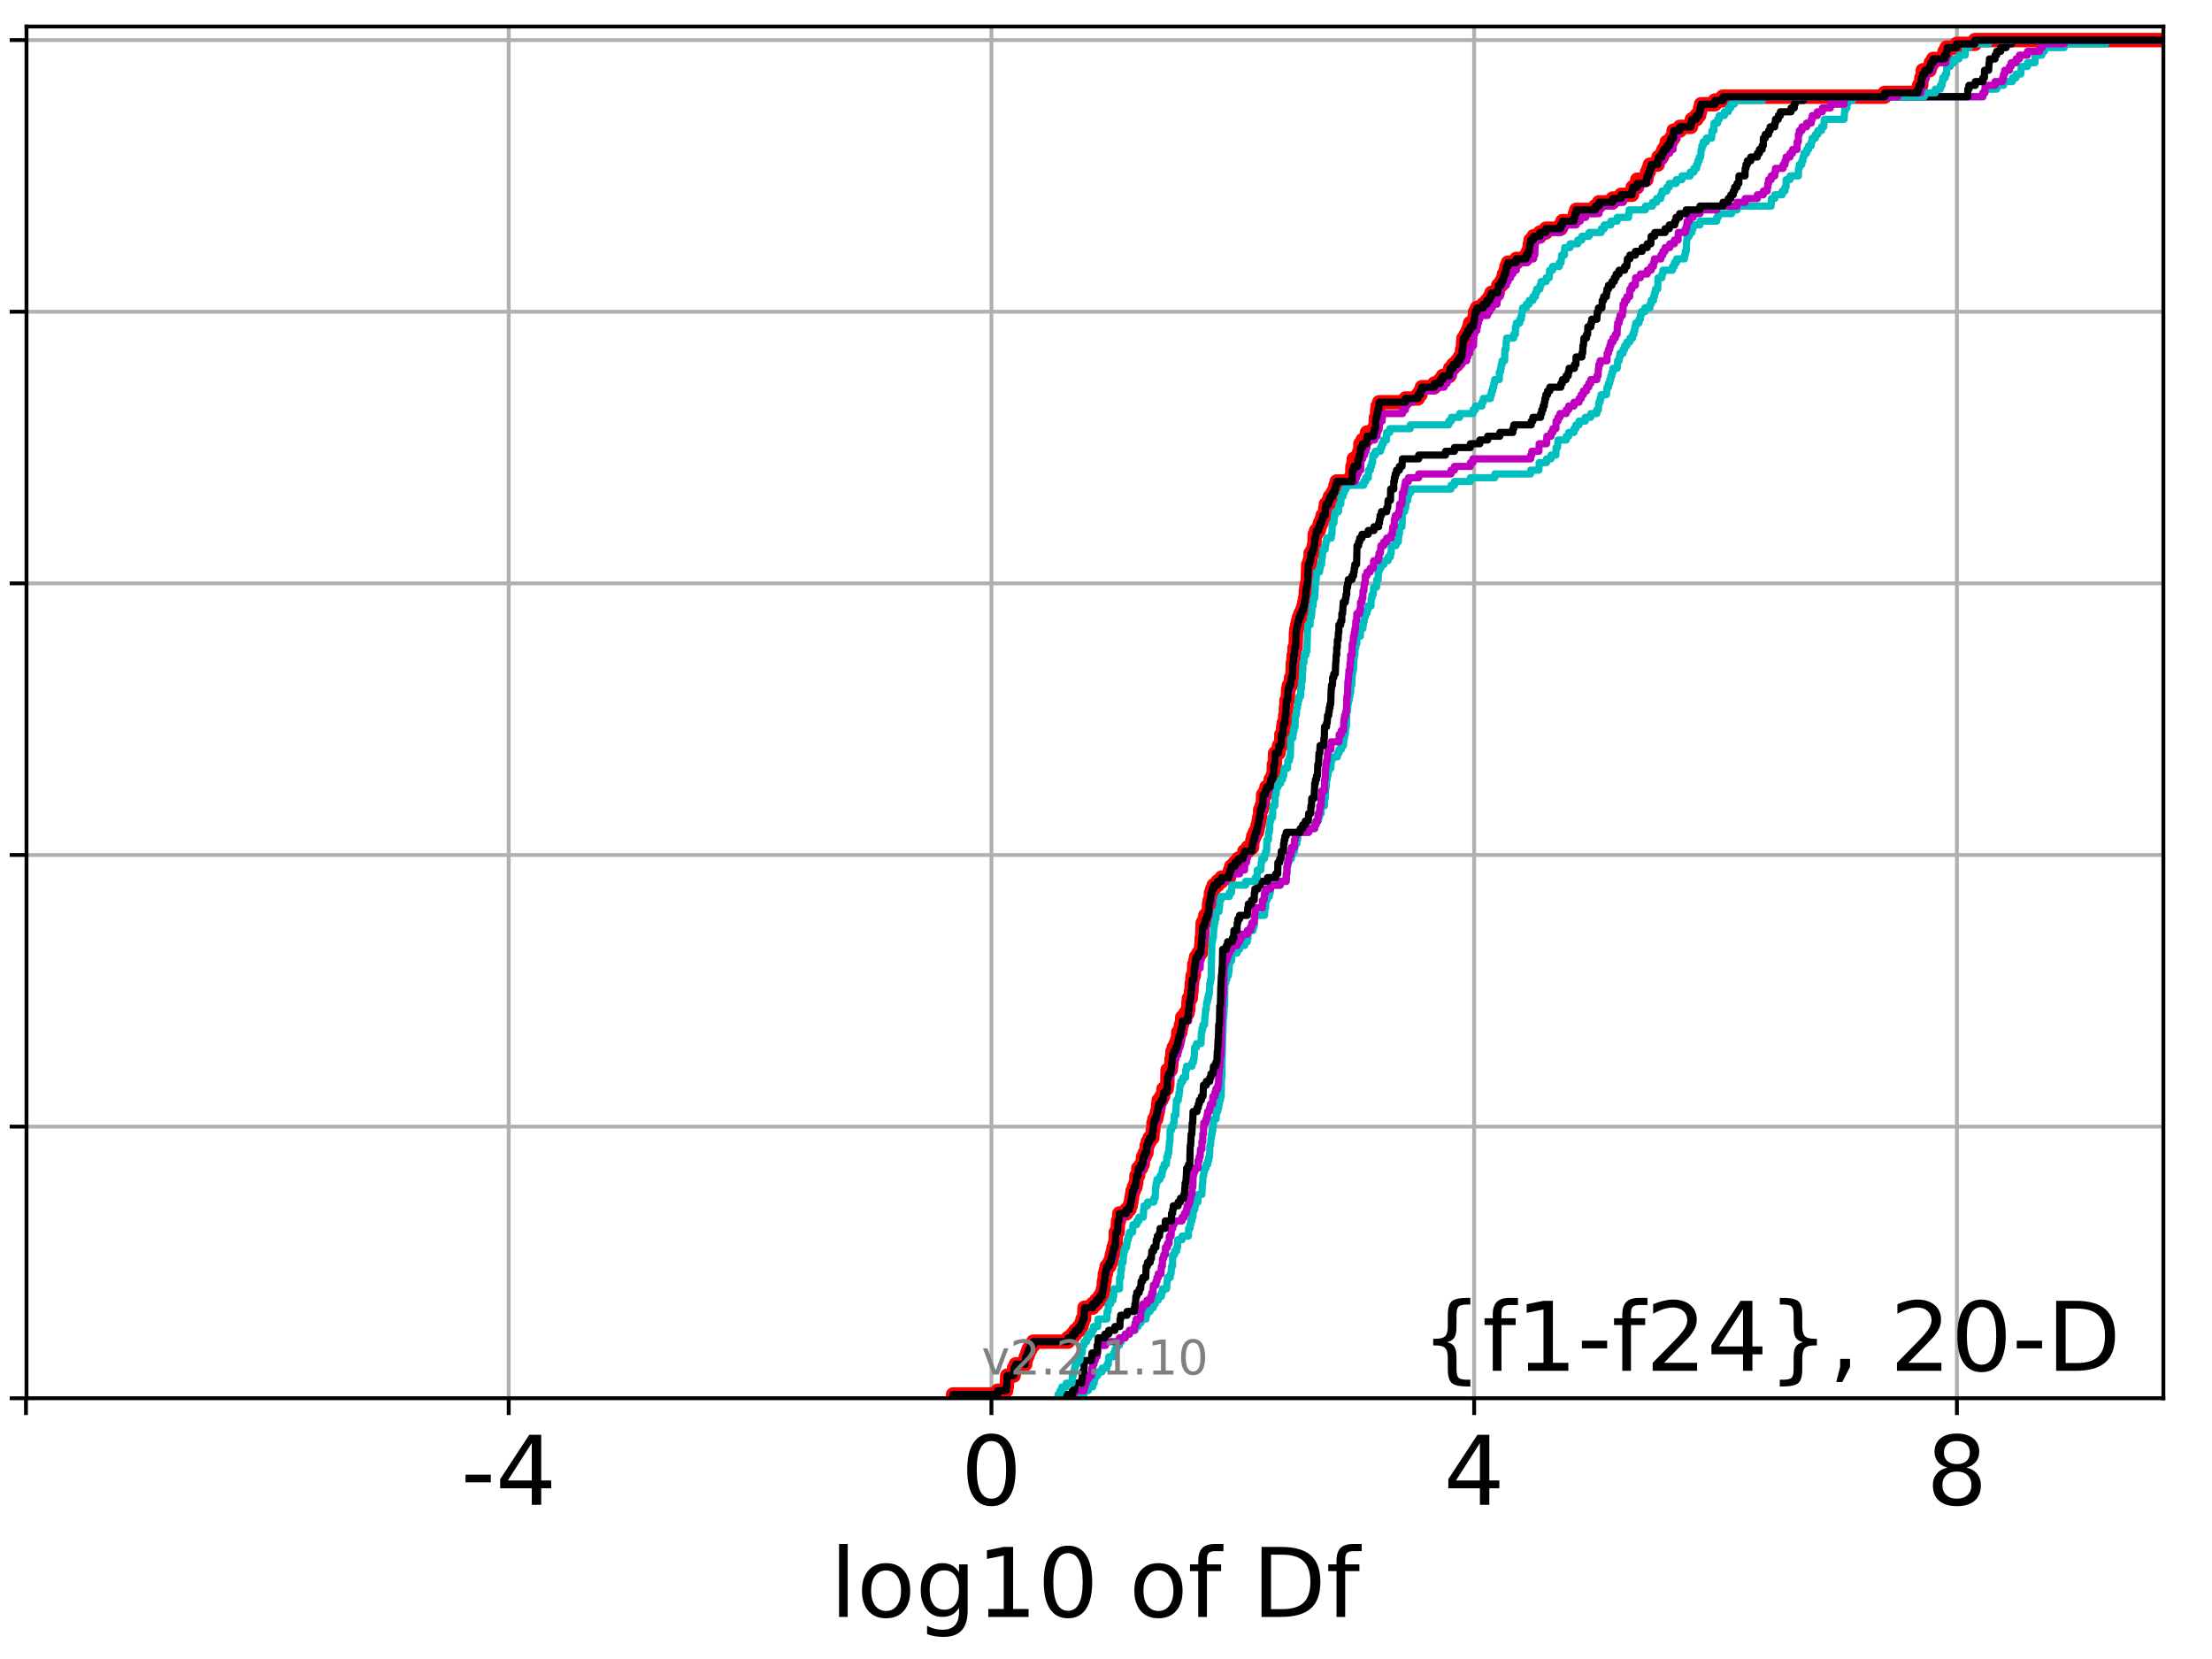 <?xml version="1.0" encoding="utf-8" standalone="no"?>
<!DOCTYPE svg PUBLIC "-//W3C//DTD SVG 1.1//EN"
  "http://www.w3.org/Graphics/SVG/1.1/DTD/svg11.dtd">
<!-- Created with matplotlib (http://matplotlib.org/) -->
<svg height="345.6pt" version="1.1" viewBox="0 0 460.8 345.6" width="460.8pt" xmlns="http://www.w3.org/2000/svg" xmlns:xlink="http://www.w3.org/1999/xlink">
 <defs>
  <style type="text/css">
*{stroke-linecap:butt;stroke-linejoin:round;}
  </style>
 </defs>
 <g id="figure_1">
  <g id="patch_1">
   <path d="M 0 345.6 
L 460.8 345.6 
L 460.8 0 
L 0 0 
z
" style="fill:#ffffff;"/>
  </g>
  <g id="axes_1">
   <g id="patch_2">
    <path d="M 5.52 291.28 
L 450.672 291.28 
L 450.672 5.52 
L 5.52 5.52 
z
" style="fill:#ffffff;"/>
   </g>
   <g id="matplotlib.axis_1">
    <g id="xtick_1">
     <g id="line2d_1">
      <path clip-path="url(#p67b75d2ac1)" d="M 5.411 291.28 
L 5.411 5.52 
" style="fill:none;stroke:#b0b0b0;stroke-linecap:square;stroke-width:0.8;"/>
     </g>
     <g id="line2d_2">
      <defs>
       <path d="M 0 0 
L 0 3.5 
" id="m5202a427c8" style="stroke:#000000;stroke-width:0.8;"/>
      </defs>
      <g>
       <use style="stroke:#000000;stroke-width:0.8;" x="5.411" xlink:href="#m5202a427c8" y="291.28"/>
      </g>
     </g>
    </g>
    <g id="xtick_2">
     <g id="line2d_3">
      <path clip-path="url(#p67b75d2ac1)" d="M 105.973 291.28 
L 105.973 5.52 
" style="fill:none;stroke:#b0b0b0;stroke-linecap:square;stroke-width:0.8;"/>
     </g>
     <g id="line2d_4">
      <g>
       <use style="stroke:#000000;stroke-width:0.8;" x="105.973" xlink:href="#m5202a427c8" y="291.28"/>
      </g>
     </g>
     <g id="text_1">
      <!-- -4 -->
      <defs>
       <path d="M 4.891 31.391 
L 31.203 31.391 
L 31.203 23.391 
L 4.891 23.391 
z
" id="DejaVuSans-2d"/>
       <path d="M 37.797 64.312 
L 12.891 25.391 
L 37.797 25.391 
z
M 35.203 72.906 
L 47.609 72.906 
L 47.609 25.391 
L 58.016 25.391 
L 58.016 17.188 
L 47.609 17.188 
L 47.609 0 
L 37.797 0 
L 37.797 17.188 
L 4.891 17.188 
L 4.891 26.703 
z
" id="DejaVuSans-34"/>
      </defs>
      <g transform="translate(96.003 313.477)scale(0.2 -0.2)">
       <use xlink:href="#DejaVuSans-2d"/>
       <use x="36.084" xlink:href="#DejaVuSans-34"/>
      </g>
     </g>
    </g>
    <g id="xtick_3">
     <g id="line2d_5">
      <path clip-path="url(#p67b75d2ac1)" d="M 206.535 291.28 
L 206.535 5.52 
" style="fill:none;stroke:#b0b0b0;stroke-linecap:square;stroke-width:0.8;"/>
     </g>
     <g id="line2d_6">
      <g>
       <use style="stroke:#000000;stroke-width:0.8;" x="206.535" xlink:href="#m5202a427c8" y="291.28"/>
      </g>
     </g>
     <g id="text_2">
      <!-- 0 -->
      <defs>
       <path d="M 31.781 66.406 
Q 24.172 66.406 20.328 58.906 
Q 16.5 51.422 16.5 36.375 
Q 16.5 21.391 20.328 13.891 
Q 24.172 6.391 31.781 6.391 
Q 39.453 6.391 43.281 13.891 
Q 47.125 21.391 47.125 36.375 
Q 47.125 51.422 43.281 58.906 
Q 39.453 66.406 31.781 66.406 
z
M 31.781 74.219 
Q 44.047 74.219 50.516 64.516 
Q 56.984 54.828 56.984 36.375 
Q 56.984 17.969 50.516 8.266 
Q 44.047 -1.422 31.781 -1.422 
Q 19.531 -1.422 13.062 8.266 
Q 6.594 17.969 6.594 36.375 
Q 6.594 54.828 13.062 64.516 
Q 19.531 74.219 31.781 74.219 
z
" id="DejaVuSans-30"/>
      </defs>
      <g transform="translate(200.172 313.477)scale(0.2 -0.2)">
       <use xlink:href="#DejaVuSans-30"/>
      </g>
     </g>
    </g>
    <g id="xtick_4">
     <g id="line2d_7">
      <path clip-path="url(#p67b75d2ac1)" d="M 307.096 291.28 
L 307.096 5.52 
" style="fill:none;stroke:#b0b0b0;stroke-linecap:square;stroke-width:0.8;"/>
     </g>
     <g id="line2d_8">
      <g>
       <use style="stroke:#000000;stroke-width:0.8;" x="307.096" xlink:href="#m5202a427c8" y="291.28"/>
      </g>
     </g>
     <g id="text_3">
      <!-- 4 -->
      <g transform="translate(300.734 313.477)scale(0.2 -0.2)">
       <use xlink:href="#DejaVuSans-34"/>
      </g>
     </g>
    </g>
    <g id="xtick_5">
     <g id="line2d_9">
      <path clip-path="url(#p67b75d2ac1)" d="M 407.658 291.28 
L 407.658 5.52 
" style="fill:none;stroke:#b0b0b0;stroke-linecap:square;stroke-width:0.8;"/>
     </g>
     <g id="line2d_10">
      <g>
       <use style="stroke:#000000;stroke-width:0.8;" x="407.658" xlink:href="#m5202a427c8" y="291.28"/>
      </g>
     </g>
     <g id="text_4">
      <!-- 8 -->
      <defs>
       <path d="M 31.781 34.625 
Q 24.75 34.625 20.719 30.859 
Q 16.703 27.094 16.703 20.516 
Q 16.703 13.922 20.719 10.156 
Q 24.75 6.391 31.781 6.391 
Q 38.812 6.391 42.859 10.172 
Q 46.922 13.969 46.922 20.516 
Q 46.922 27.094 42.891 30.859 
Q 38.875 34.625 31.781 34.625 
z
M 21.922 38.812 
Q 15.578 40.375 12.031 44.719 
Q 8.5 49.078 8.5 55.328 
Q 8.5 64.062 14.719 69.141 
Q 20.953 74.219 31.781 74.219 
Q 42.672 74.219 48.875 69.141 
Q 55.078 64.062 55.078 55.328 
Q 55.078 49.078 51.531 44.719 
Q 48 40.375 41.703 38.812 
Q 48.828 37.156 52.797 32.312 
Q 56.781 27.484 56.781 20.516 
Q 56.781 9.906 50.312 4.234 
Q 43.844 -1.422 31.781 -1.422 
Q 19.734 -1.422 13.25 4.234 
Q 6.781 9.906 6.781 20.516 
Q 6.781 27.484 10.781 32.312 
Q 14.797 37.156 21.922 38.812 
z
M 18.312 54.391 
Q 18.312 48.734 21.844 45.562 
Q 25.391 42.391 31.781 42.391 
Q 38.141 42.391 41.719 45.562 
Q 45.312 48.734 45.312 54.391 
Q 45.312 60.062 41.719 63.234 
Q 38.141 66.406 31.781 66.406 
Q 25.391 66.406 21.844 63.234 
Q 18.312 60.062 18.312 54.391 
z
" id="DejaVuSans-38"/>
      </defs>
      <g transform="translate(401.296 313.477)scale(0.2 -0.2)">
       <use xlink:href="#DejaVuSans-38"/>
      </g>
     </g>
    </g>
    <g id="text_5">
     <!-- log10 of Df -->
     <defs>
      <path d="M 9.422 75.984 
L 18.406 75.984 
L 18.406 0 
L 9.422 0 
z
" id="DejaVuSans-6c"/>
      <path d="M 30.609 48.391 
Q 23.391 48.391 19.188 42.75 
Q 14.984 37.109 14.984 27.297 
Q 14.984 17.484 19.156 11.844 
Q 23.344 6.203 30.609 6.203 
Q 37.797 6.203 41.984 11.859 
Q 46.188 17.531 46.188 27.297 
Q 46.188 37.016 41.984 42.703 
Q 37.797 48.391 30.609 48.391 
z
M 30.609 56 
Q 42.328 56 49.016 48.375 
Q 55.719 40.766 55.719 27.297 
Q 55.719 13.875 49.016 6.219 
Q 42.328 -1.422 30.609 -1.422 
Q 18.844 -1.422 12.172 6.219 
Q 5.516 13.875 5.516 27.297 
Q 5.516 40.766 12.172 48.375 
Q 18.844 56 30.609 56 
z
" id="DejaVuSans-6f"/>
      <path d="M 45.406 27.984 
Q 45.406 37.75 41.375 43.109 
Q 37.359 48.484 30.078 48.484 
Q 22.859 48.484 18.828 43.109 
Q 14.797 37.75 14.797 27.984 
Q 14.797 18.266 18.828 12.891 
Q 22.859 7.516 30.078 7.516 
Q 37.359 7.516 41.375 12.891 
Q 45.406 18.266 45.406 27.984 
z
M 54.391 6.781 
Q 54.391 -7.172 48.188 -13.984 
Q 42 -20.797 29.203 -20.797 
Q 24.469 -20.797 20.266 -20.094 
Q 16.062 -19.391 12.109 -17.922 
L 12.109 -9.188 
Q 16.062 -11.328 19.922 -12.344 
Q 23.781 -13.375 27.781 -13.375 
Q 36.625 -13.375 41.016 -8.766 
Q 45.406 -4.156 45.406 5.172 
L 45.406 9.625 
Q 42.625 4.781 38.281 2.391 
Q 33.938 0 27.875 0 
Q 17.828 0 11.672 7.656 
Q 5.516 15.328 5.516 27.984 
Q 5.516 40.672 11.672 48.328 
Q 17.828 56 27.875 56 
Q 33.938 56 38.281 53.609 
Q 42.625 51.219 45.406 46.391 
L 45.406 54.688 
L 54.391 54.688 
z
" id="DejaVuSans-67"/>
      <path d="M 12.406 8.297 
L 28.516 8.297 
L 28.516 63.922 
L 10.984 60.406 
L 10.984 69.391 
L 28.422 72.906 
L 38.281 72.906 
L 38.281 8.297 
L 54.391 8.297 
L 54.391 0 
L 12.406 0 
z
" id="DejaVuSans-31"/>
      <path id="DejaVuSans-20"/>
      <path d="M 37.109 75.984 
L 37.109 68.5 
L 28.516 68.5 
Q 23.688 68.5 21.797 66.547 
Q 19.922 64.594 19.922 59.516 
L 19.922 54.688 
L 34.719 54.688 
L 34.719 47.703 
L 19.922 47.703 
L 19.922 0 
L 10.891 0 
L 10.891 47.703 
L 2.297 47.703 
L 2.297 54.688 
L 10.891 54.688 
L 10.891 58.5 
Q 10.891 67.625 15.141 71.797 
Q 19.391 75.984 28.609 75.984 
z
" id="DejaVuSans-66"/>
      <path d="M 19.672 64.797 
L 19.672 8.109 
L 31.594 8.109 
Q 46.688 8.109 53.688 14.938 
Q 60.688 21.781 60.688 36.531 
Q 60.688 51.172 53.688 57.984 
Q 46.688 64.797 31.594 64.797 
z
M 9.812 72.906 
L 30.078 72.906 
Q 51.266 72.906 61.172 64.094 
Q 71.094 55.281 71.094 36.531 
Q 71.094 17.672 61.125 8.828 
Q 51.172 0 30.078 0 
L 9.812 0 
z
" id="DejaVuSans-44"/>
     </defs>
     <g transform="translate(172.91 336.833)scale(0.2 -0.2)">
      <use xlink:href="#DejaVuSans-6c"/>
      <use x="27.783" xlink:href="#DejaVuSans-6f"/>
      <use x="88.965" xlink:href="#DejaVuSans-67"/>
      <use x="152.441" xlink:href="#DejaVuSans-31"/>
      <use x="216.064" xlink:href="#DejaVuSans-30"/>
      <use x="279.688" xlink:href="#DejaVuSans-20"/>
      <use x="311.475" xlink:href="#DejaVuSans-6f"/>
      <use x="372.656" xlink:href="#DejaVuSans-66"/>
      <use x="407.861" xlink:href="#DejaVuSans-20"/>
      <use x="439.648" xlink:href="#DejaVuSans-44"/>
      <use x="516.65" xlink:href="#DejaVuSans-66"/>
     </g>
    </g>
   </g>
   <g id="matplotlib.axis_2">
    <g id="ytick_1">
     <g id="line2d_11">
      <path clip-path="url(#p67b75d2ac1)" d="M 5.52 291.28 
L 450.672 291.28 
" style="fill:none;stroke:#b0b0b0;stroke-linecap:square;stroke-width:0.8;"/>
     </g>
     <g id="line2d_12">
      <defs>
       <path d="M 0 0 
L -3.5 0 
" id="mf5e0068450" style="stroke:#000000;stroke-width:0.8;"/>
      </defs>
      <g>
       <use style="stroke:#000000;stroke-width:0.8;" x="5.52" xlink:href="#mf5e0068450" y="291.28"/>
      </g>
     </g>
    </g>
    <g id="ytick_2">
     <g id="line2d_13">
      <path clip-path="url(#p67b75d2ac1)" d="M 5.52 234.694 
L 450.672 234.694 
" style="fill:none;stroke:#b0b0b0;stroke-linecap:square;stroke-width:0.8;"/>
     </g>
     <g id="line2d_14">
      <g>
       <use style="stroke:#000000;stroke-width:0.8;" x="5.52" xlink:href="#mf5e0068450" y="234.694"/>
      </g>
     </g>
    </g>
    <g id="ytick_3">
     <g id="line2d_15">
      <path clip-path="url(#p67b75d2ac1)" d="M 5.52 178.108 
L 450.672 178.108 
" style="fill:none;stroke:#b0b0b0;stroke-linecap:square;stroke-width:0.8;"/>
     </g>
     <g id="line2d_16">
      <g>
       <use style="stroke:#000000;stroke-width:0.8;" x="5.52" xlink:href="#mf5e0068450" y="178.108"/>
      </g>
     </g>
    </g>
    <g id="ytick_4">
     <g id="line2d_17">
      <path clip-path="url(#p67b75d2ac1)" d="M 5.52 121.522 
L 450.672 121.522 
" style="fill:none;stroke:#b0b0b0;stroke-linecap:square;stroke-width:0.8;"/>
     </g>
     <g id="line2d_18">
      <g>
       <use style="stroke:#000000;stroke-width:0.8;" x="5.52" xlink:href="#mf5e0068450" y="121.522"/>
      </g>
     </g>
    </g>
    <g id="ytick_5">
     <g id="line2d_19">
      <path clip-path="url(#p67b75d2ac1)" d="M 5.52 64.935 
L 450.672 64.935 
" style="fill:none;stroke:#b0b0b0;stroke-linecap:square;stroke-width:0.8;"/>
     </g>
     <g id="line2d_20">
      <g>
       <use style="stroke:#000000;stroke-width:0.8;" x="5.52" xlink:href="#mf5e0068450" y="64.935"/>
      </g>
     </g>
    </g>
    <g id="ytick_6">
     <g id="line2d_21">
      <path clip-path="url(#p67b75d2ac1)" d="M 5.52 8.349 
L 450.672 8.349 
" style="fill:none;stroke:#b0b0b0;stroke-linecap:square;stroke-width:0.8;"/>
     </g>
     <g id="line2d_22">
      <g>
       <use style="stroke:#000000;stroke-width:0.8;" x="5.52" xlink:href="#mf5e0068450" y="8.349"/>
      </g>
     </g>
    </g>
   </g>
   <g id="line2d_23">
    <path clip-path="url(#p67b75d2ac1)" d="M 198.537 291.28 
L 198.537 290.494 
L 207.829 290.494 
L 207.829 289.708 
L 209.599 289.708 
L 209.599 288.922 
L 209.721 288.922 
L 209.822 286.564 
L 211.165 286.564 
L 211.246 284.993 
L 211.606 284.993 
L 211.606 284.207 
L 213.575 284.207 
L 213.575 283.421 
L 213.687 283.421 
L 213.687 282.635 
L 213.998 282.635 
L 213.998 281.849 
L 214.268 281.849 
L 214.268 281.063 
L 214.685 281.063 
L 214.685 280.277 
L 215.249 280.277 
L 215.249 279.491 
L 222.492 279.491 
L 222.492 278.705 
L 223.414 278.705 
L 223.414 277.919 
L 224.011 277.919 
L 224.011 277.133 
L 224.773 277.133 
L 224.773 276.348 
L 225.287 276.348 
L 225.287 275.562 
L 225.508 275.562 
L 225.508 274.776 
L 225.822 274.776 
L 225.923 272.418 
L 227.602 272.418 
L 227.602 271.632 
L 228.387 271.632 
L 228.387 270.846 
L 229.068 270.846 
L 229.068 270.06 
L 229.554 270.06 
L 229.554 269.274 
L 229.757 269.274 
L 229.757 268.488 
L 229.918 268.488 
L 229.958 266.917 
L 230.077 266.917 
L 230.178 265.345 
L 230.372 265.345 
L 230.372 264.559 
L 230.535 264.559 
L 230.535 263.773 
L 231.101 263.773 
L 231.101 262.987 
L 231.445 262.987 
L 231.445 262.201 
L 231.61 262.201 
L 231.61 261.415 
L 231.828 261.415 
L 231.828 260.629 
L 231.972 260.629 
L 231.972 259.843 
L 232.221 259.843 
L 232.221 259.057 
L 232.413 259.057 
L 232.43 256.7 
L 232.817 256.7 
L 232.9 254.342 
L 233.1 254.342 
L 233.196 252.77 
L 234.642 252.77 
L 234.642 251.984 
L 235.276 251.984 
L 235.276 251.198 
L 235.541 251.198 
L 235.541 250.412 
L 235.679 250.412 
L 235.679 249.626 
L 235.806 249.626 
L 235.806 248.84 
L 235.928 248.84 
L 235.928 248.054 
L 236.197 248.054 
L 236.197 247.269 
L 236.542 247.269 
L 236.542 246.483 
L 236.703 246.483 
L 236.738 244.911 
L 237.094 244.911 
L 237.119 243.339 
L 237.709 243.339 
L 237.709 242.553 
L 238.071 242.553 
L 238.12 240.981 
L 238.467 240.981 
L 238.467 240.195 
L 238.824 240.195 
L 238.877 238.623 
L 239.099 238.623 
L 239.099 237.838 
L 239.483 237.838 
L 239.483 237.052 
L 240.058 237.052 
L 240.147 235.48 
L 240.251 235.48 
L 240.292 233.908 
L 240.473 233.908 
L 240.473 233.122 
L 240.868 233.122 
L 240.868 232.336 
L 241.018 232.336 
L 241.018 231.55 
L 241.207 231.55 
L 241.27 229.978 
L 241.379 229.978 
L 241.379 229.192 
L 241.92 229.192 
L 241.92 228.407 
L 242.302 228.407 
L 242.372 226.835 
L 243.038 226.835 
L 243.038 226.049 
L 243.172 226.049 
L 243.218 222.905 
L 243.862 222.905 
L 243.862 222.119 
L 243.987 222.119 
L 244.06 220.547 
L 244.179 220.547 
L 244.261 218.975 
L 244.518 218.975 
L 244.518 218.19 
L 244.922 218.19 
L 244.922 217.404 
L 245.228 217.404 
L 245.228 216.618 
L 245.43 216.618 
L 245.446 215.046 
L 245.901 215.046 
L 245.901 214.26 
L 246.012 214.26 
L 246.012 213.474 
L 246.213 213.474 
L 246.287 211.902 
L 246.909 211.902 
L 246.909 211.116 
L 247.377 211.116 
L 247.377 210.33 
L 247.538 210.33 
L 247.579 208.759 
L 247.659 208.759 
L 247.659 207.973 
L 248.069 207.973 
L 248.119 206.401 
L 248.221 206.401 
L 248.265 204.829 
L 248.346 204.829 
L 248.44 203.257 
L 248.693 203.257 
L 248.792 200.899 
L 249.004 200.899 
L 249.004 200.113 
L 249.154 200.113 
L 249.154 199.328 
L 249.653 199.328 
L 249.653 198.542 
L 250.145 198.542 
L 250.224 196.97 
L 250.307 196.97 
L 250.331 195.398 
L 250.432 195.398 
L 250.539 192.254 
L 250.926 192.254 
L 250.926 191.468 
L 251.096 191.468 
L 251.096 190.682 
L 251.677 190.682 
L 251.677 189.897 
L 251.842 189.897 
L 251.861 188.325 
L 252.003 188.325 
L 252.003 187.539 
L 252.184 187.539 
L 252.275 185.967 
L 252.509 185.967 
L 252.509 185.181 
L 252.845 185.181 
L 252.845 184.395 
L 253.634 184.395 
L 253.634 183.609 
L 254.46 183.609 
L 254.46 182.823 
L 256.022 182.823 
L 256.022 182.037 
L 256.244 182.037 
L 256.244 181.251 
L 256.493 181.251 
L 256.493 180.465 
L 257.26 180.465 
L 257.26 179.68 
L 257.93 179.68 
L 257.93 178.894 
L 258.96 178.894 
L 258.96 178.108 
L 259.222 178.108 
L 259.222 177.322 
L 259.935 177.322 
L 259.935 176.536 
L 260.834 176.536 
L 260.902 174.964 
L 261.074 174.964 
L 261.074 174.178 
L 261.408 174.178 
L 261.408 173.392 
L 261.833 173.392 
L 261.833 172.606 
L 262.001 172.606 
L 262.001 171.82 
L 262.191 171.82 
L 262.191 171.034 
L 262.323 171.034 
L 262.323 170.249 
L 262.495 170.249 
L 262.518 168.677 
L 262.811 168.677 
L 262.811 167.891 
L 263.065 167.891 
L 263.132 165.533 
L 263.596 165.533 
L 263.596 164.747 
L 263.826 164.747 
L 263.826 163.961 
L 264.582 163.961 
L 264.582 163.175 
L 264.703 163.175 
L 264.703 162.389 
L 265.092 162.389 
L 265.092 161.603 
L 265.316 161.603 
L 265.37 159.246 
L 265.569 159.246 
L 265.629 156.888 
L 266.348 156.888 
L 266.433 155.316 
L 266.888 155.316 
L 266.935 152.958 
L 267.275 152.958 
L 267.302 151.386 
L 267.427 151.386 
L 267.427 150.601 
L 267.716 150.601 
L 267.725 149.029 
L 267.856 149.029 
L 267.869 147.457 
L 267.972 147.457 
L 267.985 145.885 
L 268.265 145.885 
L 268.344 143.527 
L 268.513 143.527 
L 268.513 142.741 
L 268.908 142.741 
L 268.953 141.17 
L 269.236 141.17 
L 269.324 138.026 
L 269.427 138.026 
L 269.502 136.454 
L 269.661 136.454 
L 269.679 134.882 
L 269.907 134.882 
L 269.986 131.739 
L 270.057 131.739 
L 270.057 130.953 
L 270.221 130.953 
L 270.221 130.167 
L 270.404 130.167 
L 270.404 129.381 
L 270.613 129.381 
L 270.613 128.595 
L 270.893 128.595 
L 270.893 127.809 
L 271.282 127.809 
L 271.282 127.023 
L 271.534 127.023 
L 271.534 126.237 
L 271.718 126.237 
L 271.718 125.451 
L 271.847 125.451 
L 271.847 124.665 
L 271.999 124.665 
L 272.007 123.093 
L 272.12 123.093 
L 272.12 122.308 
L 272.267 122.308 
L 272.267 121.522 
L 272.408 121.522 
L 272.495 118.378 
L 272.532 118.378 
L 272.532 117.592 
L 272.818 117.592 
L 272.818 116.806 
L 273.004 116.806 
L 273.026 115.234 
L 273.469 115.234 
L 273.469 114.448 
L 273.69 114.448 
L 273.69 113.662 
L 273.805 113.662 
L 273.89 111.305 
L 274.169 111.305 
L 274.169 110.519 
L 274.733 110.519 
L 274.733 109.733 
L 274.955 109.733 
L 274.955 108.947 
L 275.316 108.947 
L 275.316 108.161 
L 275.515 108.161 
L 275.515 107.375 
L 276.051 107.375 
L 276.082 105.803 
L 276.206 105.803 
L 276.206 105.017 
L 276.79 105.017 
L 276.79 104.231 
L 277.043 104.231 
L 277.043 103.445 
L 277.596 103.445 
L 277.596 102.66 
L 278.031 102.66 
L 278.031 101.874 
L 278.213 101.874 
L 278.213 101.088 
L 278.446 101.088 
L 278.446 100.302 
L 281.315 100.302 
L 281.315 99.516 
L 281.7 99.516 
L 281.742 97.158 
L 281.935 97.158 
L 282.015 95.586 
L 282.879 95.586 
L 282.879 94.8 
L 283.189 94.8 
L 283.189 94.014 
L 283.368 94.014 
L 283.4 92.443 
L 283.854 92.443 
L 283.854 91.657 
L 284.653 91.657 
L 284.653 90.871 
L 284.774 90.871 
L 284.774 90.085 
L 286.128 90.085 
L 286.128 89.299 
L 286.549 89.299 
L 286.629 86.941 
L 286.841 86.941 
L 286.892 85.369 
L 286.989 85.369 
L 286.989 84.583 
L 287.301 84.583 
L 287.301 83.797 
L 292.776 83.797 
L 292.776 83.012 
L 295.353 83.012 
L 295.353 82.226 
L 295.901 82.226 
L 295.901 81.44 
L 296.202 81.44 
L 296.202 80.654 
L 298.808 80.654 
L 298.808 79.868 
L 300.017 79.868 
L 300.017 79.082 
L 300.579 79.082 
L 300.579 78.296 
L 301.952 78.296 
L 301.952 77.51 
L 302.097 77.51 
L 302.097 76.724 
L 302.717 76.724 
L 302.717 75.938 
L 303.523 75.938 
L 303.523 75.152 
L 304.083 75.152 
L 304.083 74.366 
L 304.547 74.366 
L 304.591 72.795 
L 304.751 72.795 
L 304.796 71.223 
L 304.874 71.223 
L 304.874 70.437 
L 305.346 70.437 
L 305.346 69.651 
L 305.747 69.651 
L 305.747 68.865 
L 306.04 68.865 
L 306.04 68.079 
L 306.249 68.079 
L 306.249 67.293 
L 307.067 67.293 
L 307.067 66.507 
L 307.187 66.507 
L 307.287 64.935 
L 307.672 64.935 
L 307.672 64.15 
L 308.981 64.15 
L 308.981 63.364 
L 309.738 63.364 
L 309.738 62.578 
L 310.338 62.578 
L 310.338 61.792 
L 310.687 61.792 
L 310.687 61.006 
L 311.998 61.006 
L 311.998 60.22 
L 312.111 60.22 
L 312.111 59.434 
L 312.721 59.434 
L 312.721 58.648 
L 313.12 58.648 
L 313.12 57.862 
L 313.311 57.862 
L 313.311 57.076 
L 313.667 57.076 
L 313.667 56.29 
L 313.811 56.29 
L 313.811 55.504 
L 314.134 55.504 
L 314.134 54.719 
L 315.865 54.719 
L 315.865 53.933 
L 317.898 53.933 
L 317.898 53.147 
L 318.318 53.147 
L 318.318 52.361 
L 318.612 52.361 
L 318.699 50.789 
L 318.843 50.789 
L 318.843 50.003 
L 319.45 50.003 
L 319.45 49.217 
L 320.791 49.217 
L 320.791 48.431 
L 322.026 48.431 
L 322.026 47.645 
L 325.102 47.645 
L 325.102 46.859 
L 325.47 46.859 
L 325.47 46.073 
L 327.9 46.073 
L 327.9 45.287 
L 328.093 45.287 
L 328.093 44.502 
L 328.342 44.502 
L 328.342 43.716 
L 332.359 43.716 
L 332.359 42.93 
L 333.1 42.93 
L 333.1 42.144 
L 335.942 42.144 
L 335.942 41.358 
L 337.693 41.358 
L 337.693 40.572 
L 339.973 40.572 
L 339.973 39.786 
L 340.122 39.786 
L 340.122 39 
L 341.045 39 
L 341.065 37.428 
L 342.967 37.428 
L 342.967 36.642 
L 343.096 36.642 
L 343.096 35.856 
L 343.438 35.856 
L 343.438 35.071 
L 343.7 35.071 
L 343.7 34.285 
L 345.323 34.285 
L 345.323 33.499 
L 345.491 33.499 
L 345.491 32.713 
L 346.209 32.713 
L 346.209 31.927 
L 346.543 31.927 
L 346.543 31.141 
L 347.021 31.141 
L 347.021 30.355 
L 347.211 30.355 
L 347.211 29.569 
L 348.099 29.569 
L 348.099 28.783 
L 348.616 28.783 
L 348.632 27.211 
L 349.93 27.211 
L 349.93 26.425 
L 352.254 26.425 
L 352.254 25.64 
L 352.445 25.64 
L 352.445 24.854 
L 353.386 24.854 
L 353.386 24.068 
L 353.959 24.068 
L 353.959 23.282 
L 354.158 23.282 
L 354.158 22.496 
L 354.356 22.496 
L 354.356 21.71 
L 357.253 21.71 
L 357.253 20.924 
L 358.86 20.924 
L 358.86 20.138 
L 392.607 20.138 
L 392.607 19.352 
L 399.513 19.352 
L 399.513 18.566 
L 399.772 18.566 
L 399.772 17.78 
L 400.229 17.78 
L 400.245 16.208 
L 400.532 16.208 
L 400.563 14.637 
L 401.947 14.637 
L 401.947 13.851 
L 402.211 13.851 
L 402.211 13.065 
L 402.705 13.065 
L 402.705 12.279 
L 404.96 12.279 
L 404.96 11.493 
L 405.083 11.493 
L 405.083 10.707 
L 405.486 10.707 
L 405.486 9.921 
L 407.615 9.921 
L 407.615 9.135 
L 411.407 9.135 
L 411.407 8.349 
L 411.407 8.349 
L 450.672 8.349 
L 450.672 8.349 
" style="fill:none;stroke:#ff0000;stroke-linecap:square;stroke-width:3;"/>
   </g>
   <g id="line2d_24">
    <path clip-path="url(#p67b75d2ac1)" d="M 223.849 291.28 
L 223.849 290.494 
L 225.818 290.494 
L 225.818 289.708 
L 226.697 289.708 
L 226.697 288.922 
L 227.633 288.922 
L 227.633 288.136 
L 227.954 288.136 
L 227.954 287.35 
L 228.134 287.35 
L 228.134 286.564 
L 228.692 286.564 
L 228.692 285.779 
L 229.577 285.779 
L 229.577 284.993 
L 230.601 284.993 
L 230.601 284.207 
L 230.882 284.207 
L 230.969 282.635 
L 231.992 282.635 
L 231.992 281.849 
L 232.291 281.849 
L 232.291 281.063 
L 232.59 281.063 
L 232.59 280.277 
L 233.198 280.277 
L 233.198 279.491 
L 233.616 279.491 
L 233.616 278.705 
L 234.405 278.705 
L 234.405 277.919 
L 235.285 277.919 
L 235.285 277.133 
L 236.478 277.133 
L 236.478 276.348 
L 237.081 276.348 
L 237.081 275.562 
L 237.717 275.562 
L 237.717 274.776 
L 238.732 274.776 
L 238.732 273.99 
L 238.942 273.99 
L 238.942 273.204 
L 239.591 273.204 
L 239.591 272.418 
L 240.273 272.418 
L 240.273 271.632 
L 240.667 271.632 
L 240.667 270.846 
L 241.287 270.846 
L 241.287 270.06 
L 241.941 270.06 
L 241.941 269.274 
L 242.16 269.274 
L 242.16 268.488 
L 243.025 268.488 
L 243.119 266.917 
L 243.192 266.917 
L 243.192 266.131 
L 243.778 266.131 
L 243.778 265.345 
L 243.958 265.345 
L 244.038 263.773 
L 244.255 263.773 
L 244.284 261.415 
L 244.679 261.415 
L 244.679 260.629 
L 245.117 260.629 
L 245.117 259.843 
L 245.316 259.843 
L 245.322 258.271 
L 246.244 258.271 
L 246.244 257.486 
L 247.583 257.486 
L 247.599 255.914 
L 247.894 255.914 
L 247.894 255.128 
L 248.053 255.128 
L 248.053 254.342 
L 248.298 254.342 
L 248.298 253.556 
L 248.527 253.556 
L 248.612 251.984 
L 248.907 251.984 
L 248.907 251.198 
L 249.033 251.198 
L 249.033 250.412 
L 249.562 250.412 
L 249.584 248.84 
L 250.378 248.84 
L 250.481 246.483 
L 250.556 246.483 
L 250.613 244.911 
L 250.768 244.911 
L 250.768 244.125 
L 250.91 244.125 
L 250.91 243.339 
L 251.259 243.339 
L 251.259 242.553 
L 251.596 242.553 
L 251.596 241.767 
L 251.812 241.767 
L 251.812 240.981 
L 251.976 240.981 
L 252.036 238.623 
L 252.179 238.623 
L 252.281 237.052 
L 252.366 237.052 
L 252.366 236.266 
L 252.509 236.266 
L 252.509 235.48 
L 252.654 235.48 
L 252.654 234.694 
L 252.768 234.694 
L 252.786 233.122 
L 253.35 233.122 
L 253.386 231.55 
L 253.696 231.55 
L 253.696 230.764 
L 253.889 230.764 
L 253.889 229.978 
L 254.019 229.978 
L 254.019 229.192 
L 254.236 229.192 
L 254.236 228.407 
L 254.399 228.407 
L 254.462 224.477 
L 254.529 224.477 
L 254.625 218.975 
L 254.641 218.975 
L 254.724 215.046 
L 254.767 215.046 
L 254.861 211.902 
L 254.944 211.902 
L 255.029 209.544 
L 255.113 209.544 
L 255.161 204.829 
L 255.344 204.829 
L 255.344 204.043 
L 255.575 204.043 
L 255.575 203.257 
L 255.883 203.257 
L 255.883 202.471 
L 256.011 202.471 
L 256.071 200.899 
L 256.153 200.899 
L 256.153 200.113 
L 256.585 200.113 
L 256.63 198.542 
L 257.736 198.542 
L 257.736 197.756 
L 258.208 197.756 
L 258.208 196.97 
L 259.281 196.97 
L 259.281 196.184 
L 259.846 196.184 
L 259.846 195.398 
L 259.981 195.398 
L 260.002 193.826 
L 261.04 193.826 
L 261.04 193.04 
L 261.267 193.04 
L 261.359 191.468 
L 261.413 191.468 
L 261.413 190.682 
L 263.426 190.682 
L 263.515 189.111 
L 263.665 189.111 
L 263.683 187.539 
L 263.966 187.539 
L 263.966 186.753 
L 264.431 186.753 
L 264.431 185.967 
L 264.622 185.967 
L 264.704 184.395 
L 266.696 184.395 
L 266.696 183.609 
L 267.939 183.609 
L 267.962 182.037 
L 268.077 182.037 
L 268.109 180.465 
L 268.226 180.465 
L 268.226 179.68 
L 268.413 179.68 
L 268.413 178.894 
L 269.013 178.894 
L 269.013 178.108 
L 269.261 178.108 
L 269.261 177.322 
L 269.654 177.322 
L 269.654 176.536 
L 269.782 176.536 
L 269.782 175.75 
L 270.156 175.75 
L 270.156 174.964 
L 270.334 174.964 
L 270.415 173.392 
L 272.615 173.392 
L 272.615 172.606 
L 273.87 172.606 
L 273.87 171.82 
L 274.166 171.82 
L 274.166 171.034 
L 274.589 171.034 
L 274.589 170.249 
L 274.873 170.249 
L 274.873 169.463 
L 275.207 169.463 
L 275.207 167.891 
L 275.908 167.891 
L 275.909 166.319 
L 276.097 166.319 
L 276.185 163.961 
L 276.299 163.961 
L 276.34 162.389 
L 276.483 162.389 
L 276.483 161.603 
L 276.633 161.603 
L 276.633 160.818 
L 276.788 160.818 
L 276.788 160.032 
L 277.266 160.032 
L 277.267 158.46 
L 277.48 158.46 
L 277.48 157.674 
L 278.601 157.674 
L 278.601 156.888 
L 278.951 156.888 
L 278.951 156.102 
L 279.438 156.102 
L 279.438 155.316 
L 279.866 155.316 
L 279.97 153.744 
L 280.093 153.744 
L 280.093 152.958 
L 280.249 152.958 
L 280.336 151.386 
L 280.485 151.386 
L 280.573 148.243 
L 280.696 148.243 
L 280.795 146.671 
L 280.873 146.671 
L 280.873 145.885 
L 281.067 145.885 
L 281.067 145.099 
L 281.206 145.099 
L 281.206 144.313 
L 281.362 144.313 
L 281.412 142.741 
L 281.597 142.741 
L 281.701 140.384 
L 281.785 140.384 
L 281.785 139.598 
L 281.951 139.598 
L 282.052 137.24 
L 282.114 137.24 
L 282.114 136.454 
L 282.25 136.454 
L 282.281 134.882 
L 282.453 134.882 
L 282.453 134.096 
L 282.657 134.096 
L 282.675 132.524 
L 283.398 132.524 
L 283.419 130.953 
L 283.905 130.953 
L 283.905 130.167 
L 284.041 130.167 
L 284.041 129.381 
L 284.198 129.381 
L 284.198 128.595 
L 284.406 128.595 
L 284.406 127.809 
L 284.756 127.809 
L 284.756 127.023 
L 284.981 127.023 
L 284.981 126.237 
L 285.614 126.237 
L 285.646 124.665 
L 285.784 124.665 
L 285.784 123.879 
L 286.062 123.879 
L 286.169 122.308 
L 286.761 122.308 
L 286.798 120.736 
L 287.112 120.736 
L 287.122 119.164 
L 287.273 119.164 
L 287.273 118.378 
L 287.674 118.378 
L 287.674 117.592 
L 288.292 117.592 
L 288.292 116.806 
L 289.167 116.806 
L 289.167 116.02 
L 289.659 116.02 
L 289.659 115.234 
L 289.811 115.234 
L 289.819 113.662 
L 290.817 113.662 
L 290.817 112.876 
L 291.294 112.876 
L 291.365 111.305 
L 291.519 111.305 
L 291.563 109.733 
L 292.063 109.733 
L 292.16 106.589 
L 292.609 106.589 
L 292.609 105.803 
L 292.836 105.803 
L 292.928 104.231 
L 293.276 104.231 
L 293.276 103.445 
L 293.406 103.445 
L 293.406 102.66 
L 293.871 102.66 
L 293.871 101.874 
L 302.279 101.874 
L 302.279 101.088 
L 302.981 101.088 
L 302.981 100.302 
L 306.308 100.302 
L 306.308 99.516 
L 311.404 99.516 
L 311.404 98.73 
L 318.858 98.73 
L 318.858 97.944 
L 320.582 97.944 
L 320.639 96.372 
L 322.172 96.372 
L 322.172 95.586 
L 323.113 95.586 
L 323.113 94.8 
L 324.133 94.8 
L 324.151 93.229 
L 324.465 93.229 
L 324.573 91.657 
L 326.277 91.657 
L 326.277 90.871 
L 326.787 90.871 
L 326.787 90.085 
L 327.883 90.085 
L 327.883 89.299 
L 328.286 89.299 
L 328.286 88.513 
L 328.946 88.513 
L 328.946 87.727 
L 330.229 87.727 
L 330.229 86.941 
L 331.387 86.941 
L 331.387 86.155 
L 332.653 86.155 
L 332.653 85.369 
L 332.982 85.369 
L 333.063 83.797 
L 333.328 83.797 
L 333.328 83.012 
L 333.531 83.012 
L 333.531 82.226 
L 334.655 82.226 
L 334.763 80.654 
L 335.073 80.654 
L 335.073 79.868 
L 335.339 79.868 
L 335.339 79.082 
L 335.568 79.082 
L 335.568 78.296 
L 335.788 78.296 
L 335.788 77.51 
L 336.011 77.51 
L 336.011 76.724 
L 336.899 76.724 
L 336.985 75.152 
L 337.323 75.152 
L 337.323 74.366 
L 337.477 74.366 
L 337.477 73.581 
L 338.115 73.581 
L 338.115 72.795 
L 338.441 72.795 
L 338.441 72.009 
L 338.906 72.009 
L 338.906 71.223 
L 339.54 71.223 
L 339.54 70.437 
L 340.098 70.437 
L 340.098 69.651 
L 340.389 69.651 
L 340.389 68.865 
L 340.57 68.865 
L 340.57 68.079 
L 340.753 68.079 
L 340.753 67.293 
L 341.442 67.293 
L 341.442 66.507 
L 341.719 66.507 
L 341.719 65.721 
L 341.889 65.721 
L 341.889 64.935 
L 342.656 64.935 
L 342.656 64.15 
L 343.707 64.15 
L 343.707 63.364 
L 343.96 63.364 
L 343.96 62.578 
L 344.46 62.578 
L 344.46 61.792 
L 344.672 61.792 
L 344.672 61.006 
L 344.861 61.006 
L 344.861 60.22 
L 345.326 60.22 
L 345.403 57.862 
L 346.218 57.862 
L 346.218 57.076 
L 346.399 57.076 
L 346.399 56.29 
L 348.407 56.29 
L 348.407 55.504 
L 348.802 55.504 
L 348.802 54.719 
L 349.264 54.719 
L 349.264 53.933 
L 350.904 53.933 
L 350.904 53.147 
L 351.078 53.147 
L 351.078 52.361 
L 351.291 52.361 
L 351.375 50.003 
L 351.458 50.003 
L 351.458 49.217 
L 351.911 49.217 
L 351.911 48.431 
L 352.468 48.431 
L 352.468 47.645 
L 352.699 47.645 
L 352.699 46.859 
L 354.136 46.859 
L 354.136 46.073 
L 357.624 46.073 
L 357.624 45.287 
L 357.932 45.287 
L 357.932 44.502 
L 360.731 44.502 
L 360.731 43.716 
L 361.857 43.716 
L 361.857 42.93 
L 368.97 42.93 
L 369.02 41.358 
L 369.715 41.358 
L 369.715 40.572 
L 371.262 40.572 
L 371.262 39.786 
L 371.851 39.786 
L 371.851 39 
L 372.067 39 
L 372.08 37.428 
L 372.887 37.428 
L 372.887 36.642 
L 374.644 36.642 
L 374.65 35.071 
L 374.834 35.071 
L 374.834 34.285 
L 375.353 34.285 
L 375.353 33.499 
L 375.593 33.499 
L 375.593 32.713 
L 375.788 32.713 
L 375.788 31.927 
L 376.347 31.927 
L 376.347 31.141 
L 376.762 31.141 
L 376.762 30.355 
L 377.319 30.355 
L 377.319 29.569 
L 377.511 29.569 
L 377.511 28.783 
L 378.184 28.783 
L 378.184 27.997 
L 378.679 27.997 
L 378.679 27.211 
L 379.454 27.211 
L 379.454 26.425 
L 379.922 26.425 
L 380.024 24.854 
L 384.156 24.854 
L 384.263 23.282 
L 384.337 23.282 
L 384.337 22.496 
L 384.745 22.496 
L 384.745 21.71 
L 384.891 21.71 
L 384.891 20.924 
L 385.921 20.924 
L 385.921 20.138 
L 413.063 20.138 
L 413.063 19.352 
L 413.487 19.352 
L 413.487 18.566 
L 415.971 18.566 
L 415.971 17.78 
L 417.375 17.78 
L 417.375 16.994 
L 419.218 16.994 
L 419.218 16.208 
L 419.991 16.208 
L 419.991 15.423 
L 420.97 15.423 
L 421.075 13.851 
L 422.356 13.851 
L 422.356 13.065 
L 423.925 13.065 
L 423.977 11.493 
L 425.355 11.493 
L 425.355 10.707 
L 425.888 10.707 
L 425.888 9.921 
L 430.011 9.921 
L 430.011 9.135 
L 438.666 9.135 
L 438.666 8.349 
L 438.666 8.349 
L 450.672 8.349 
L 450.672 8.349 
" style="fill:none;stroke:#00bfbf;stroke-linecap:square;stroke-width:1.5;"/>
   </g>
   <g id="line2d_25">
    <path clip-path="url(#p67b75d2ac1)" d="M 223.753 291.28 
L 223.849 289.708 
L 225.818 289.708 
L 225.818 288.922 
L 225.972 288.922 
L 225.972 288.136 
L 226.272 288.136 
L 226.272 287.35 
L 226.697 287.35 
L 226.697 286.564 
L 227.404 286.564 
L 227.464 284.993 
L 227.633 284.993 
L 227.633 284.207 
L 227.902 284.207 
L 227.902 283.421 
L 228.16 283.421 
L 228.16 282.635 
L 228.537 282.635 
L 228.537 281.849 
L 228.692 281.849 
L 228.783 280.277 
L 230.312 280.277 
L 230.312 279.491 
L 233.198 279.491 
L 233.198 278.705 
L 234.405 278.705 
L 234.405 277.919 
L 235.285 277.919 
L 235.285 277.133 
L 236.302 277.133 
L 236.302 276.348 
L 236.478 276.348 
L 236.478 275.562 
L 236.694 275.562 
L 236.694 274.776 
L 237.575 274.776 
L 237.64 273.204 
L 237.717 273.204 
L 237.717 272.418 
L 238.099 272.418 
L 238.099 271.632 
L 238.942 271.632 
L 238.942 270.846 
L 239.731 270.846 
L 239.731 270.06 
L 239.943 270.06 
L 239.943 269.274 
L 240.177 269.274 
L 240.273 267.702 
L 240.808 267.702 
L 240.808 266.917 
L 241.018 266.917 
L 241.018 266.131 
L 241.287 266.131 
L 241.287 265.345 
L 241.854 265.345 
L 241.941 263.773 
L 242.144 263.773 
L 242.16 262.201 
L 242.412 262.201 
L 242.412 261.415 
L 242.761 261.415 
L 242.778 259.843 
L 243.192 259.843 
L 243.192 259.057 
L 243.545 259.057 
L 243.595 257.486 
L 243.958 257.486 
L 244.038 255.914 
L 244.284 255.914 
L 244.284 255.128 
L 244.573 255.128 
L 244.573 254.342 
L 246.244 254.342 
L 246.244 253.556 
L 246.734 253.556 
L 246.734 252.77 
L 247.139 252.77 
L 247.139 251.984 
L 247.287 251.984 
L 247.287 251.198 
L 247.599 251.198 
L 247.599 250.412 
L 247.894 250.412 
L 247.894 249.626 
L 248.053 249.626 
L 248.053 248.84 
L 248.298 248.84 
L 248.369 247.269 
L 248.497 247.269 
L 248.54 244.911 
L 248.637 244.911 
L 248.637 244.125 
L 248.918 244.125 
L 248.918 243.339 
L 249.575 243.339 
L 249.582 241.767 
L 249.815 241.767 
L 249.815 240.981 
L 250.012 240.981 
L 250.08 239.409 
L 250.378 239.409 
L 250.381 237.838 
L 250.554 237.838 
L 250.56 236.266 
L 250.707 236.266 
L 250.768 233.908 
L 251.213 233.908 
L 251.213 233.122 
L 251.441 233.122 
L 251.441 232.336 
L 251.564 232.336 
L 251.564 231.55 
L 251.976 231.55 
L 251.976 230.764 
L 252.171 230.764 
L 252.171 229.978 
L 252.616 229.978 
L 252.659 228.407 
L 253.066 228.407 
L 253.066 227.621 
L 253.283 227.621 
L 253.283 226.835 
L 253.696 226.835 
L 253.696 226.049 
L 253.824 226.049 
L 253.919 223.691 
L 253.954 223.691 
L 254.019 222.119 
L 254.132 222.119 
L 254.236 219.761 
L 254.388 219.761 
L 254.495 213.474 
L 254.529 213.474 
L 254.625 210.33 
L 254.641 210.33 
L 254.718 207.973 
L 254.776 207.973 
L 254.776 207.187 
L 254.89 207.187 
L 254.993 201.685 
L 255.029 201.685 
L 255.029 200.899 
L 255.214 200.899 
L 255.214 200.113 
L 255.564 200.113 
L 255.564 199.328 
L 255.863 199.328 
L 255.863 198.542 
L 256.153 198.542 
L 256.153 197.756 
L 256.585 197.756 
L 256.585 196.97 
L 257.736 196.97 
L 257.736 196.184 
L 258.208 196.184 
L 258.208 195.398 
L 258.629 195.398 
L 258.629 194.612 
L 259.846 194.612 
L 259.846 193.826 
L 260.533 193.826 
L 260.533 193.04 
L 260.777 193.04 
L 260.777 192.254 
L 261.267 192.254 
L 261.359 190.682 
L 261.413 190.682 
L 261.471 189.111 
L 262.954 189.111 
L 262.996 187.539 
L 263.323 187.539 
L 263.426 185.967 
L 263.665 185.967 
L 263.665 185.181 
L 264.704 185.181 
L 264.704 184.395 
L 266.696 184.395 
L 266.696 183.609 
L 267.939 183.609 
L 267.962 182.037 
L 268.077 182.037 
L 268.109 180.465 
L 268.226 180.465 
L 268.226 179.68 
L 268.413 179.68 
L 268.517 178.108 
L 268.921 178.108 
L 269.013 176.536 
L 269.649 176.536 
L 269.654 174.964 
L 269.829 174.964 
L 269.829 174.178 
L 270.086 174.178 
L 270.086 173.392 
L 272.615 173.392 
L 272.615 172.606 
L 273.87 172.606 
L 273.87 171.82 
L 274.166 171.82 
L 274.166 171.034 
L 274.533 171.034 
L 274.589 169.463 
L 274.873 169.463 
L 274.934 167.891 
L 275.207 167.891 
L 275.207 166.319 
L 275.326 166.319 
L 275.332 164.747 
L 275.908 164.747 
L 275.928 162.389 
L 276.043 162.389 
L 276.136 160.032 
L 276.185 160.032 
L 276.185 159.246 
L 276.34 159.246 
L 276.34 158.46 
L 276.483 158.46 
L 276.559 156.888 
L 276.633 156.888 
L 276.633 156.102 
L 277.247 156.102 
L 277.267 154.53 
L 278.937 154.53 
L 278.989 152.958 
L 279.438 152.958 
L 279.438 152.172 
L 279.866 152.172 
L 279.97 149.815 
L 280.093 149.815 
L 280.093 149.029 
L 280.344 149.029 
L 280.344 148.243 
L 280.485 148.243 
L 280.573 145.099 
L 280.696 145.099 
L 280.795 141.955 
L 280.873 141.955 
L 280.964 140.384 
L 281.011 140.384 
L 281.011 139.598 
L 281.206 139.598 
L 281.242 138.026 
L 281.354 138.026 
L 281.362 136.454 
L 281.638 136.454 
L 281.701 134.096 
L 281.856 134.096 
L 281.951 132.524 
L 282.114 132.524 
L 282.114 131.739 
L 282.25 131.739 
L 282.25 130.953 
L 282.369 130.953 
L 282.453 129.381 
L 282.593 129.381 
L 282.657 127.809 
L 283.242 127.809 
L 283.242 127.023 
L 283.398 127.023 
L 283.419 125.451 
L 283.724 125.451 
L 283.724 124.665 
L 283.905 124.665 
L 283.939 123.093 
L 284.129 123.093 
L 284.198 121.522 
L 284.393 121.522 
L 284.406 119.95 
L 284.753 119.95 
L 284.753 119.164 
L 285.436 119.164 
L 285.436 118.378 
L 286.062 118.378 
L 286.169 116.806 
L 287.112 116.806 
L 287.112 116.02 
L 287.273 116.02 
L 287.273 115.234 
L 287.564 115.234 
L 287.674 113.662 
L 288.262 113.662 
L 288.262 112.876 
L 288.878 112.876 
L 288.878 112.091 
L 289.811 112.091 
L 289.811 111.305 
L 290.048 111.305 
L 290.132 109.733 
L 290.444 109.733 
L 290.47 108.161 
L 290.679 108.161 
L 290.679 107.375 
L 291.365 107.375 
L 291.365 106.589 
L 291.519 106.589 
L 291.563 105.017 
L 292.063 105.017 
L 292.149 102.66 
L 292.469 102.66 
L 292.469 101.874 
L 292.609 101.874 
L 292.609 101.088 
L 292.774 101.088 
L 292.774 100.302 
L 293.406 100.302 
L 293.406 99.516 
L 295.543 99.516 
L 295.543 98.73 
L 302.279 98.73 
L 302.279 97.944 
L 302.981 97.944 
L 302.981 97.158 
L 306.308 97.158 
L 306.308 96.372 
L 306.832 96.372 
L 306.832 95.586 
L 318.858 95.586 
L 318.858 94.8 
L 319.094 94.8 
L 319.094 94.014 
L 320.582 94.014 
L 320.639 92.443 
L 322.172 92.443 
L 322.25 90.871 
L 323.113 90.871 
L 323.113 90.085 
L 323.499 90.085 
L 323.499 89.299 
L 324.133 89.299 
L 324.151 87.727 
L 324.573 87.727 
L 324.573 86.941 
L 324.967 86.941 
L 324.967 86.155 
L 326.277 86.155 
L 326.277 85.369 
L 326.787 85.369 
L 326.787 84.583 
L 327.883 84.583 
L 327.883 83.797 
L 328.946 83.797 
L 328.946 83.012 
L 329.391 83.012 
L 329.391 82.226 
L 329.834 82.226 
L 329.834 81.44 
L 330.5 81.44 
L 330.5 80.654 
L 330.964 80.654 
L 330.964 79.868 
L 331.387 79.868 
L 331.387 79.082 
L 332.653 79.082 
L 332.653 78.296 
L 332.896 78.296 
L 332.982 76.724 
L 333.063 76.724 
L 333.063 75.938 
L 333.328 75.938 
L 333.328 75.152 
L 334.763 75.152 
L 334.8 73.581 
L 335.073 73.581 
L 335.073 72.795 
L 335.353 72.795 
L 335.353 72.009 
L 335.568 72.009 
L 335.568 71.223 
L 336.011 71.223 
L 336.011 70.437 
L 336.506 70.437 
L 336.506 69.651 
L 336.873 69.651 
L 336.899 68.079 
L 336.985 68.079 
L 336.985 67.293 
L 337.288 67.293 
L 337.288 66.507 
L 337.477 66.507 
L 337.477 65.721 
L 337.968 65.721 
L 337.968 64.935 
L 338.101 64.935 
L 338.115 63.364 
L 338.441 63.364 
L 338.441 62.578 
L 338.906 62.578 
L 338.906 61.792 
L 339.486 61.792 
L 339.54 60.22 
L 339.961 60.22 
L 339.961 59.434 
L 340.687 59.434 
L 340.727 57.862 
L 341.719 57.862 
L 341.719 57.076 
L 343.154 57.076 
L 343.154 56.29 
L 343.96 56.29 
L 343.96 55.504 
L 344.46 55.504 
L 344.46 54.719 
L 344.636 54.719 
L 344.636 53.933 
L 345.999 53.933 
L 345.999 53.147 
L 346.399 53.147 
L 346.399 52.361 
L 346.872 52.361 
L 346.872 51.575 
L 347.844 51.575 
L 347.844 50.789 
L 348.802 50.789 
L 348.802 50.003 
L 349.574 50.003 
L 349.615 48.431 
L 351.078 48.431 
L 351.078 47.645 
L 351.344 47.645 
L 351.344 46.859 
L 351.458 46.859 
L 351.458 46.073 
L 351.911 46.073 
L 351.911 45.287 
L 352.699 45.287 
L 352.699 44.502 
L 354.136 44.502 
L 354.136 43.716 
L 357.624 43.716 
L 357.624 42.93 
L 361.857 42.93 
L 361.857 42.144 
L 363.547 42.144 
L 363.547 41.358 
L 366.09 41.358 
L 366.09 40.572 
L 367.341 40.572 
L 367.341 39.786 
L 368.156 39.786 
L 368.156 39 
L 368.269 39 
L 368.269 38.214 
L 368.423 38.214 
L 368.423 37.428 
L 368.97 37.428 
L 368.97 36.642 
L 369.715 36.642 
L 369.715 35.856 
L 369.861 35.856 
L 369.861 35.071 
L 371.447 35.071 
L 371.447 34.285 
L 371.851 34.285 
L 371.851 33.499 
L 372.067 33.499 
L 372.067 32.713 
L 372.887 32.713 
L 372.887 31.927 
L 373.415 31.927 
L 373.415 31.141 
L 374.364 31.141 
L 374.369 29.569 
L 374.612 29.569 
L 374.644 27.997 
L 374.834 27.997 
L 374.834 27.211 
L 375.376 27.211 
L 375.376 26.425 
L 376.347 26.425 
L 376.347 25.64 
L 377.319 25.64 
L 377.319 24.854 
L 377.521 24.854 
L 377.521 24.068 
L 378.582 24.068 
L 378.582 23.282 
L 379.633 23.282 
L 379.633 22.496 
L 381.297 22.496 
L 381.297 21.71 
L 384.156 21.71 
L 384.263 20.138 
L 413.063 20.138 
L 413.063 19.352 
L 413.487 19.352 
L 413.551 17.78 
L 415.61 17.78 
L 415.61 16.994 
L 417.173 16.994 
L 417.173 16.208 
L 417.375 16.208 
L 417.375 15.423 
L 417.623 15.423 
L 417.623 14.637 
L 418.607 14.637 
L 418.607 13.851 
L 418.955 13.851 
L 418.955 13.065 
L 419.991 13.065 
L 419.991 12.279 
L 420.692 12.279 
L 420.692 11.493 
L 422.356 11.493 
L 422.356 10.707 
L 424.88 10.707 
L 424.88 9.921 
L 425.399 9.921 
L 425.399 9.135 
L 430.011 9.135 
L 430.011 8.349 
L 430.011 8.349 
L 450.672 8.349 
L 450.672 8.349 
" style="fill:none;stroke:#bf00bf;stroke-linecap:square;stroke-width:1.5;"/>
   </g>
   <g id="line2d_26">
    <path clip-path="url(#p67b75d2ac1)" d="M 221.192 291.28 
L 221.192 290.494 
L 223.411 290.494 
L 223.411 289.708 
L 223.849 289.708 
L 223.849 288.922 
L 223.99 288.922 
L 223.99 288.136 
L 225.34 288.136 
L 225.34 287.35 
L 225.453 287.35 
L 225.482 285.779 
L 225.818 285.779 
L 225.874 283.421 
L 227.38 283.421 
L 227.464 281.849 
L 228.537 281.849 
L 228.546 280.277 
L 228.692 280.277 
L 228.783 278.705 
L 230.157 278.705 
L 230.157 277.919 
L 230.964 277.919 
L 230.964 277.133 
L 232.249 277.133 
L 232.249 276.348 
L 233.292 276.348 
L 233.326 274.776 
L 233.456 274.776 
L 233.456 273.99 
L 234.795 273.99 
L 234.795 273.204 
L 236.302 273.204 
L 236.302 272.418 
L 236.426 272.418 
L 236.426 271.632 
L 236.543 271.632 
L 236.633 270.06 
L 236.813 270.06 
L 236.813 269.274 
L 237.322 269.274 
L 237.322 268.488 
L 237.613 268.488 
L 237.717 266.917 
L 238.035 266.917 
L 238.035 266.131 
L 238.684 266.131 
L 238.76 263.773 
L 239.026 263.773 
L 239.026 262.987 
L 239.603 262.987 
L 239.603 262.201 
L 239.855 262.201 
L 239.943 260.629 
L 240.326 260.629 
L 240.326 259.843 
L 240.795 259.843 
L 240.885 258.271 
L 241.097 258.271 
L 241.097 257.486 
L 241.554 257.486 
L 241.554 256.7 
L 241.667 256.7 
L 241.667 255.914 
L 242.714 255.914 
L 242.761 254.342 
L 244.035 254.342 
L 244.046 252.77 
L 244.284 252.77 
L 244.284 251.984 
L 244.408 251.984 
L 244.408 251.198 
L 245.428 251.198 
L 245.428 250.412 
L 245.91 250.412 
L 245.91 249.626 
L 246.61 249.626 
L 246.61 248.84 
L 246.732 248.84 
L 246.839 247.269 
L 246.882 247.269 
L 246.882 246.483 
L 247.027 246.483 
L 247.135 244.911 
L 247.139 244.911 
L 247.216 243.339 
L 247.599 243.339 
L 247.599 242.553 
L 247.85 242.553 
L 247.942 238.623 
L 248.038 238.623 
L 248.138 236.266 
L 248.288 236.266 
L 248.369 233.908 
L 248.47 233.908 
L 248.54 231.55 
L 249.365 231.55 
L 249.365 230.764 
L 249.631 230.764 
L 249.631 229.978 
L 249.839 229.978 
L 249.839 229.192 
L 250.269 229.192 
L 250.269 228.407 
L 250.607 228.407 
L 250.707 226.049 
L 251.304 226.049 
L 251.304 225.263 
L 252.022 225.263 
L 252.022 224.477 
L 252.264 224.477 
L 252.264 223.691 
L 252.679 223.691 
L 252.786 222.119 
L 253.283 222.119 
L 253.283 221.333 
L 253.485 221.333 
L 253.587 218.975 
L 253.654 218.975 
L 253.749 216.618 
L 253.806 216.618 
L 253.889 213.474 
L 254.017 213.474 
L 254.108 209.544 
L 254.226 209.544 
L 254.317 205.615 
L 254.339 205.615 
L 254.435 203.257 
L 254.495 203.257 
L 254.576 201.685 
L 254.629 201.685 
L 254.703 197.756 
L 255.478 197.756 
L 255.478 196.97 
L 255.729 196.97 
L 255.729 196.184 
L 256.74 196.184 
L 256.74 195.398 
L 257.005 195.398 
L 257.05 193.826 
L 257.689 193.826 
L 257.736 192.254 
L 257.854 192.254 
L 257.854 191.468 
L 258.224 191.468 
L 258.224 190.682 
L 259.846 190.682 
L 259.937 189.111 
L 260.045 189.111 
L 260.045 188.325 
L 260.714 188.325 
L 260.714 187.539 
L 261.267 187.539 
L 261.313 185.967 
L 261.413 185.967 
L 261.413 185.181 
L 262.065 185.181 
L 262.065 184.395 
L 262.534 184.395 
L 262.534 183.609 
L 264.04 183.609 
L 264.04 182.823 
L 265.746 182.823 
L 265.746 182.037 
L 266.172 182.037 
L 266.209 179.68 
L 266.587 179.68 
L 266.587 178.894 
L 266.854 178.894 
L 266.916 177.322 
L 267.382 177.322 
L 267.395 175.75 
L 267.514 175.75 
L 267.514 174.964 
L 267.669 174.964 
L 267.669 174.178 
L 267.943 174.178 
L 267.943 173.392 
L 270.865 173.392 
L 270.865 172.606 
L 271.369 172.606 
L 271.369 171.82 
L 271.924 171.82 
L 271.924 171.034 
L 272.542 171.034 
L 272.615 169.463 
L 273.049 169.463 
L 273.087 167.891 
L 273.215 167.891 
L 273.252 166.319 
L 273.744 166.319 
L 273.848 163.961 
L 273.873 163.961 
L 273.873 163.175 
L 274.036 163.175 
L 274.036 162.389 
L 274.262 162.389 
L 274.262 161.603 
L 274.441 161.603 
L 274.524 159.246 
L 274.67 159.246 
L 274.778 156.888 
L 274.934 156.888 
L 274.994 155.316 
L 275.725 155.316 
L 275.804 153.744 
L 275.883 153.744 
L 275.928 151.386 
L 276.343 151.386 
L 276.343 150.601 
L 276.483 150.601 
L 276.559 149.029 
L 276.798 149.029 
L 276.798 148.243 
L 276.91 148.243 
L 276.91 147.457 
L 277.065 147.457 
L 277.065 146.671 
L 277.211 146.671 
L 277.309 143.527 
L 277.37 143.527 
L 277.37 142.741 
L 277.577 142.741 
L 277.609 141.17 
L 277.845 141.17 
L 277.845 140.384 
L 278.161 140.384 
L 278.256 138.026 
L 278.292 138.026 
L 278.357 136.454 
L 278.456 136.454 
L 278.464 134.882 
L 278.58 134.882 
L 278.593 133.31 
L 278.759 133.31 
L 278.819 131.739 
L 278.901 131.739 
L 278.914 130.167 
L 279.285 130.167 
L 279.285 129.381 
L 279.521 129.381 
L 279.53 127.809 
L 279.694 127.809 
L 279.764 126.237 
L 279.807 126.237 
L 279.807 125.451 
L 280.257 125.451 
L 280.257 124.665 
L 280.391 124.665 
L 280.391 123.879 
L 280.546 123.879 
L 280.573 122.308 
L 280.73 122.308 
L 280.73 121.522 
L 280.873 121.522 
L 280.873 120.736 
L 281.639 120.736 
L 281.639 119.95 
L 281.977 119.95 
L 281.977 119.164 
L 282.104 119.164 
L 282.104 118.378 
L 282.229 118.378 
L 282.229 117.592 
L 282.593 117.592 
L 282.699 113.662 
L 283.029 113.662 
L 283.029 112.876 
L 283.253 112.876 
L 283.253 112.091 
L 283.725 112.091 
L 283.725 111.305 
L 285.018 111.305 
L 285.018 110.519 
L 286.218 110.519 
L 286.218 109.733 
L 287.193 109.733 
L 287.193 108.947 
L 287.378 108.947 
L 287.378 108.161 
L 287.496 108.161 
L 287.496 107.375 
L 287.78 107.375 
L 287.78 106.589 
L 288.878 106.589 
L 288.878 105.803 
L 289.065 105.803 
L 289.167 104.231 
L 289.659 104.231 
L 289.7 101.874 
L 290.346 101.874 
L 290.346 100.302 
L 290.47 100.302 
L 290.47 99.516 
L 290.641 99.516 
L 290.641 98.73 
L 290.925 98.73 
L 290.925 97.944 
L 291.519 97.944 
L 291.519 97.158 
L 292.061 97.158 
L 292.149 95.586 
L 295.543 95.586 
L 295.543 94.8 
L 301.129 94.8 
L 301.129 94.014 
L 302.981 94.014 
L 302.981 93.229 
L 306.308 93.229 
L 306.308 92.443 
L 308.275 92.443 
L 308.275 91.657 
L 309.913 91.657 
L 309.913 90.871 
L 312.448 90.871 
L 312.448 90.085 
L 315.148 90.085 
L 315.148 89.299 
L 315.358 89.299 
L 315.358 88.513 
L 318.996 88.513 
L 318.996 87.727 
L 319.325 87.727 
L 319.325 86.941 
L 320.94 86.941 
L 320.94 86.155 
L 321.174 86.155 
L 321.174 85.369 
L 321.444 85.369 
L 321.444 84.583 
L 321.702 84.583 
L 321.702 83.797 
L 321.828 83.797 
L 321.828 83.012 
L 322.026 83.012 
L 322.026 82.226 
L 322.383 82.226 
L 322.383 81.44 
L 322.859 81.44 
L 322.859 80.654 
L 325.156 80.654 
L 325.156 79.868 
L 325.478 79.868 
L 325.478 79.082 
L 326.235 79.082 
L 326.235 78.296 
L 326.69 78.296 
L 326.69 77.51 
L 326.873 77.51 
L 326.873 76.724 
L 327.981 76.724 
L 327.981 75.938 
L 328.298 75.938 
L 328.318 74.366 
L 329.534 74.366 
L 329.534 73.581 
L 329.69 73.581 
L 329.754 72.009 
L 329.855 72.009 
L 329.962 70.437 
L 330.5 70.437 
L 330.5 69.651 
L 330.731 69.651 
L 330.775 68.079 
L 331.405 68.079 
L 331.405 67.293 
L 331.58 67.293 
L 331.58 66.507 
L 332.659 66.507 
L 332.74 64.935 
L 332.982 64.935 
L 332.982 64.15 
L 333.706 64.15 
L 333.778 62.578 
L 334.061 62.578 
L 334.061 61.792 
L 334.627 61.792 
L 334.627 61.006 
L 334.763 61.006 
L 334.763 60.22 
L 335.079 60.22 
L 335.079 59.434 
L 335.798 59.434 
L 335.798 58.648 
L 336.299 58.648 
L 336.299 57.862 
L 336.677 57.862 
L 336.677 57.076 
L 337.285 57.076 
L 337.285 56.29 
L 338.441 56.29 
L 338.441 55.504 
L 338.906 55.504 
L 339.01 53.933 
L 339.538 53.933 
L 339.538 53.147 
L 340.687 53.147 
L 340.687 52.361 
L 342.084 52.361 
L 342.084 51.575 
L 343.144 51.575 
L 343.144 50.789 
L 343.908 50.789 
L 343.96 49.217 
L 344.708 49.217 
L 344.708 48.431 
L 346.872 48.431 
L 346.872 47.645 
L 347.743 47.645 
L 347.743 46.859 
L 348.88 46.859 
L 348.88 46.073 
L 349.146 46.073 
L 349.146 45.287 
L 349.904 45.287 
L 349.904 44.502 
L 351.262 44.502 
L 351.262 43.716 
L 354.136 43.716 
L 354.136 42.93 
L 358.935 42.93 
L 358.935 42.144 
L 360.021 42.144 
L 360.021 41.358 
L 360.571 41.358 
L 360.571 40.572 
L 361.077 40.572 
L 361.077 39.786 
L 361.35 39.786 
L 361.35 39 
L 361.857 39 
L 361.857 38.214 
L 362.224 38.214 
L 362.258 36.642 
L 363.521 36.642 
L 363.547 35.071 
L 363.719 35.071 
L 363.719 34.285 
L 364.002 34.285 
L 364.002 33.499 
L 364.716 33.499 
L 364.716 32.713 
L 366.092 32.713 
L 366.092 31.927 
L 366.514 31.927 
L 366.514 31.141 
L 367.075 31.141 
L 367.075 30.355 
L 367.325 30.355 
L 367.341 28.783 
L 367.737 28.783 
L 367.737 27.997 
L 368.437 27.997 
L 368.437 27.211 
L 368.754 27.211 
L 368.754 26.425 
L 369.705 26.425 
L 369.705 25.64 
L 369.861 25.64 
L 369.861 24.854 
L 370.45 24.854 
L 370.45 24.068 
L 370.894 24.068 
L 370.894 23.282 
L 373.113 23.282 
L 373.113 22.496 
L 373.781 22.496 
L 373.781 21.71 
L 373.965 21.71 
L 373.965 20.924 
L 375.705 20.924 
L 375.705 20.138 
L 409.905 20.138 
L 409.926 18.566 
L 410.164 18.566 
L 410.164 17.78 
L 411.496 17.78 
L 411.496 16.994 
L 413.063 16.994 
L 413.063 16.208 
L 413.386 16.208 
L 413.415 14.637 
L 414.269 14.637 
L 414.356 13.065 
L 414.432 13.065 
L 414.432 12.279 
L 415.61 12.279 
L 415.61 11.493 
L 415.931 11.493 
L 415.931 10.707 
L 416.78 10.707 
L 416.78 9.921 
L 417.924 9.921 
L 417.924 9.135 
L 419.069 9.135 
L 419.069 8.349 
L 419.069 8.349 
L 450.672 8.349 
L 450.672 8.349 
" style="fill:none;stroke:#000000;stroke-linecap:square;stroke-width:1.5;"/>
   </g>
   <g id="line2d_27">
    <path clip-path="url(#p67b75d2ac1)" d="M 220.404 291.28 
L 220.404 290.494 
L 220.821 290.494 
L 220.821 289.708 
L 221.192 289.708 
L 221.192 288.922 
L 222.118 288.922 
L 222.118 288.136 
L 223.325 288.136 
L 223.411 286.564 
L 223.58 286.564 
L 223.58 285.779 
L 223.849 285.779 
L 223.849 284.993 
L 223.99 284.993 
L 223.99 284.207 
L 224.362 284.207 
L 224.362 283.421 
L 224.96 283.421 
L 225.043 281.849 
L 225.453 281.849 
L 225.482 280.277 
L 225.83 280.277 
L 225.83 279.491 
L 226.378 279.491 
L 226.378 278.705 
L 226.76 278.705 
L 226.76 277.919 
L 227.494 277.919 
L 227.494 277.133 
L 227.786 277.133 
L 227.786 276.348 
L 228.664 276.348 
L 228.751 274.776 
L 230.575 274.776 
L 230.62 273.204 
L 230.826 273.204 
L 230.914 271.632 
L 231.37 271.632 
L 231.37 270.846 
L 231.851 270.846 
L 231.851 270.06 
L 231.998 270.06 
L 232.074 268.488 
L 233.219 268.488 
L 233.239 266.131 
L 233.472 266.131 
L 233.494 264.559 
L 233.64 264.559 
L 233.641 262.987 
L 233.958 262.987 
L 234.038 261.415 
L 234.103 261.415 
L 234.103 260.629 
L 234.331 260.629 
L 234.331 259.843 
L 234.69 259.843 
L 234.69 259.057 
L 234.825 259.057 
L 234.825 258.271 
L 235.036 258.271 
L 235.036 257.486 
L 235.276 257.486 
L 235.276 256.7 
L 235.943 256.7 
L 235.99 255.128 
L 236.81 255.128 
L 236.81 254.342 
L 237.252 254.342 
L 237.252 253.556 
L 238.18 253.556 
L 238.232 251.984 
L 238.311 251.984 
L 238.311 251.198 
L 239.062 251.198 
L 239.062 250.412 
L 240.35 250.412 
L 240.35 249.626 
L 240.655 249.626 
L 240.743 247.269 
L 240.833 247.269 
L 240.833 246.483 
L 241.011 246.483 
L 241.011 245.697 
L 241.663 245.697 
L 241.663 244.911 
L 242.048 244.911 
L 242.048 244.125 
L 242.191 244.125 
L 242.191 243.339 
L 242.494 243.339 
L 242.494 242.553 
L 242.98 242.553 
L 243.073 240.981 
L 243.305 240.981 
L 243.305 240.195 
L 243.47 240.195 
L 243.551 238.623 
L 243.603 238.623 
L 243.603 237.838 
L 243.729 237.838 
L 243.751 235.48 
L 244.027 235.48 
L 244.027 234.694 
L 244.449 234.694 
L 244.449 233.908 
L 244.581 233.908 
L 244.603 232.336 
L 244.933 232.336 
L 245.037 229.978 
L 245.076 229.978 
L 245.076 229.192 
L 245.469 229.192 
L 245.469 228.407 
L 245.594 228.407 
L 245.594 227.621 
L 245.71 227.621 
L 245.801 226.049 
L 245.974 226.049 
L 245.974 225.263 
L 246.418 225.263 
L 246.418 224.477 
L 246.981 224.477 
L 247.002 222.905 
L 247.166 222.905 
L 247.166 222.119 
L 248.307 222.119 
L 248.307 221.333 
L 248.617 221.333 
L 248.617 220.547 
L 248.763 220.547 
L 248.85 218.19 
L 249.257 218.19 
L 249.257 217.404 
L 250.191 217.404 
L 250.271 215.046 
L 250.399 215.046 
L 250.399 214.26 
L 250.585 214.26 
L 250.585 213.474 
L 250.942 213.474 
L 250.981 211.902 
L 251.054 211.902 
L 251.132 210.33 
L 251.277 210.33 
L 251.381 208.759 
L 251.549 208.759 
L 251.549 207.973 
L 251.741 207.973 
L 251.741 207.187 
L 251.909 207.187 
L 252.017 204.829 
L 252.148 204.829 
L 252.148 204.043 
L 252.302 204.043 
L 252.408 198.542 
L 252.436 198.542 
L 252.448 196.184 
L 252.595 196.184 
L 252.595 195.398 
L 252.758 195.398 
L 252.862 193.04 
L 252.968 193.04 
L 252.968 192.254 
L 253.118 192.254 
L 253.118 191.468 
L 253.313 191.468 
L 253.333 189.897 
L 253.938 189.897 
L 253.938 189.111 
L 254.071 189.111 
L 254.097 187.539 
L 254.324 187.539 
L 254.324 186.753 
L 256.084 186.753 
L 256.084 185.967 
L 256.528 185.967 
L 256.632 184.395 
L 259.478 184.395 
L 259.478 183.609 
L 261.494 183.609 
L 261.494 182.823 
L 261.884 182.823 
L 261.909 181.251 
L 262.66 181.251 
L 262.728 179.68 
L 262.837 179.68 
L 262.837 178.894 
L 263.397 178.894 
L 263.397 178.108 
L 263.65 178.108 
L 263.65 177.322 
L 263.862 177.322 
L 263.918 174.964 
L 264.23 174.964 
L 264.278 173.392 
L 264.448 173.392 
L 264.539 171.034 
L 264.75 171.034 
L 264.75 170.249 
L 265.116 170.249 
L 265.142 167.891 
L 265.561 167.891 
L 265.621 165.533 
L 265.853 165.533 
L 265.915 163.961 
L 266.238 163.961 
L 266.238 163.175 
L 266.801 163.175 
L 266.801 162.389 
L 267.184 162.389 
L 267.184 161.603 
L 267.421 161.603 
L 267.525 160.032 
L 268.221 160.032 
L 268.275 158.46 
L 268.612 158.46 
L 268.612 157.674 
L 268.796 157.674 
L 268.904 153.744 
L 269.323 153.744 
L 269.323 152.958 
L 269.436 152.958 
L 269.436 152.172 
L 269.595 152.172 
L 269.595 151.386 
L 269.797 151.386 
L 269.823 149.029 
L 270.032 149.029 
L 270.138 147.457 
L 270.294 147.457 
L 270.294 146.671 
L 270.428 146.671 
L 270.428 145.885 
L 270.586 145.885 
L 270.586 145.099 
L 270.932 145.099 
L 270.974 143.527 
L 271.116 143.527 
L 271.141 141.955 
L 271.283 141.955 
L 271.339 139.598 
L 271.424 139.598 
L 271.425 138.026 
L 271.641 138.026 
L 271.659 136.454 
L 272.042 136.454 
L 272.042 135.668 
L 272.255 135.668 
L 272.364 131.739 
L 272.377 131.739 
L 272.427 130.167 
L 272.908 130.167 
L 272.947 128.595 
L 273.193 128.595 
L 273.304 127.023 
L 273.318 127.023 
L 273.318 126.237 
L 273.559 126.237 
L 273.591 124.665 
L 273.853 124.665 
L 273.947 123.093 
L 273.967 123.093 
L 274.068 120.736 
L 274.194 120.736 
L 274.26 119.164 
L 274.888 119.164 
L 274.888 118.378 
L 275.047 118.378 
L 275.047 117.592 
L 275.301 117.592 
L 275.385 116.02 
L 275.486 116.02 
L 275.581 114.448 
L 276.067 114.448 
L 276.067 113.662 
L 276.184 113.662 
L 276.184 112.876 
L 276.364 112.876 
L 276.364 112.091 
L 277.339 112.091 
L 277.339 111.305 
L 277.462 111.305 
L 277.547 108.947 
L 277.886 108.947 
L 277.948 107.375 
L 278.118 107.375 
L 278.118 106.589 
L 278.838 106.589 
L 278.937 105.017 
L 279.324 105.017 
L 279.33 103.445 
L 279.758 103.445 
L 279.758 102.66 
L 280.036 102.66 
L 280.036 101.874 
L 280.424 101.874 
L 280.424 101.088 
L 284.091 101.088 
L 284.091 100.302 
L 284.504 100.302 
L 284.504 99.516 
L 285.056 99.516 
L 285.08 97.944 
L 285.478 97.944 
L 285.478 97.158 
L 285.732 97.158 
L 285.732 96.372 
L 285.924 96.372 
L 285.997 94.8 
L 286.486 94.8 
L 286.486 94.014 
L 287.581 94.014 
L 287.581 93.229 
L 287.867 93.229 
L 287.867 92.443 
L 288.191 92.443 
L 288.191 91.657 
L 288.844 91.657 
L 288.847 90.085 
L 289.524 90.085 
L 289.524 89.299 
L 293.78 89.299 
L 293.78 88.513 
L 301.793 88.513 
L 301.793 87.727 
L 302.348 87.727 
L 302.348 86.941 
L 304.058 86.941 
L 304.058 86.155 
L 306.867 86.155 
L 306.867 85.369 
L 307.363 85.369 
L 307.363 84.583 
L 308.706 84.583 
L 308.706 83.797 
L 308.982 83.797 
L 308.982 83.012 
L 310.502 83.012 
L 310.502 82.226 
L 310.713 82.226 
L 310.713 81.44 
L 310.96 81.44 
L 310.96 80.654 
L 311.186 80.654 
L 311.186 79.868 
L 311.35 79.868 
L 311.35 79.082 
L 312.33 79.082 
L 312.333 77.51 
L 312.582 77.51 
L 312.582 76.724 
L 312.728 76.724 
L 312.728 75.938 
L 312.909 75.938 
L 312.909 75.152 
L 313.438 75.152 
L 313.497 72.795 
L 313.735 72.795 
L 313.752 71.223 
L 313.853 71.223 
L 313.853 70.437 
L 315.314 70.437 
L 315.314 69.651 
L 315.695 69.651 
L 315.697 68.079 
L 315.878 68.079 
L 315.878 67.293 
L 316.596 67.293 
L 316.596 66.507 
L 316.907 66.507 
L 316.907 65.721 
L 317.055 65.721 
L 317.055 64.935 
L 317.175 64.935 
L 317.175 64.15 
L 317.943 64.15 
L 317.943 63.364 
L 318.553 63.364 
L 318.553 62.578 
L 319.354 62.578 
L 319.354 61.792 
L 319.857 61.792 
L 319.857 61.006 
L 320.113 61.006 
L 320.113 60.22 
L 320.803 60.22 
L 320.803 59.434 
L 321.036 59.434 
L 321.036 58.648 
L 322.091 58.648 
L 322.091 57.862 
L 322.731 57.862 
L 322.817 56.29 
L 323.435 56.29 
L 323.435 55.504 
L 324.837 55.504 
L 324.837 54.719 
L 325.204 54.719 
L 325.312 53.147 
L 325.887 53.147 
L 325.951 51.575 
L 327.077 51.575 
L 327.077 50.789 
L 328.692 50.789 
L 328.692 50.003 
L 329.518 50.003 
L 329.518 49.217 
L 331.032 49.217 
L 331.032 48.431 
L 333.572 48.431 
L 333.572 47.645 
L 334.2 47.645 
L 334.2 46.859 
L 335.556 46.859 
L 335.556 46.073 
L 336.873 46.073 
L 336.873 45.287 
L 339.266 45.287 
L 339.266 44.502 
L 339.388 44.502 
L 339.388 43.716 
L 342.771 43.716 
L 342.771 42.93 
L 344.249 42.93 
L 344.249 42.144 
L 345.102 42.144 
L 345.102 41.358 
L 345.976 41.358 
L 345.976 40.572 
L 346.236 40.572 
L 346.236 39.786 
L 347.234 39.786 
L 347.234 39 
L 347.739 39 
L 347.739 38.214 
L 349.183 38.214 
L 349.183 37.428 
L 350.38 37.428 
L 350.38 36.642 
L 352.094 36.642 
L 352.094 35.856 
L 352.875 35.856 
L 352.875 35.071 
L 353.438 35.071 
L 353.438 34.285 
L 353.68 34.285 
L 353.68 33.499 
L 353.989 33.499 
L 353.989 32.713 
L 354.279 32.713 
L 354.365 31.141 
L 354.533 31.141 
L 354.533 30.355 
L 354.79 30.355 
L 354.79 29.569 
L 355.463 29.569 
L 355.463 28.783 
L 356.567 28.783 
L 356.637 27.211 
L 357.053 27.211 
L 357.055 25.64 
L 357.815 25.64 
L 357.815 24.854 
L 358.154 24.854 
L 358.154 24.068 
L 359.236 24.068 
L 359.236 23.282 
L 360.032 23.282 
L 360.032 22.496 
L 360.522 22.496 
L 360.522 21.71 
L 361.275 21.71 
L 361.275 20.924 
L 367.144 20.924 
L 367.144 20.138 
L 400.894 20.138 
L 400.894 19.352 
L 403.162 19.352 
L 403.162 18.566 
L 404.219 18.566 
L 404.219 17.78 
L 404.579 17.78 
L 404.579 16.994 
L 404.71 16.994 
L 404.71 16.208 
L 405.24 16.208 
L 405.24 15.423 
L 405.529 15.423 
L 405.534 13.851 
L 406.264 13.851 
L 406.264 13.065 
L 407.061 13.065 
L 407.061 12.279 
L 408.091 12.279 
L 408.091 11.493 
L 409.386 11.493 
L 409.401 9.921 
L 410.22 9.921 
L 410.22 9.135 
L 414.248 9.135 
L 414.248 8.349 
L 414.248 8.349 
L 450.672 8.349 
L 450.672 8.349 
" style="fill:none;stroke:#00bfbf;stroke-linecap:square;stroke-width:1.5;"/>
   </g>
   <g id="line2d_28">
    <path clip-path="url(#p67b75d2ac1)" d="M 198.537 291.28 
L 198.537 290.494 
L 207.829 290.494 
L 207.829 289.708 
L 209.599 289.708 
L 209.599 288.922 
L 209.722 288.922 
L 209.822 286.564 
L 211.165 286.564 
L 211.246 284.993 
L 211.606 284.993 
L 211.606 284.207 
L 213.575 284.207 
L 213.575 283.421 
L 213.687 283.421 
L 213.687 282.635 
L 213.998 282.635 
L 213.998 281.849 
L 214.268 281.849 
L 214.268 281.063 
L 214.685 281.063 
L 214.685 280.277 
L 215.249 280.277 
L 215.249 279.491 
L 222.514 279.491 
L 222.514 278.705 
L 223.543 278.705 
L 223.543 277.919 
L 224.044 277.919 
L 224.044 277.133 
L 224.801 277.133 
L 224.801 276.348 
L 225.291 276.348 
L 225.291 275.562 
L 225.563 275.562 
L 225.563 274.776 
L 225.885 274.776 
L 225.974 273.204 
L 226.013 273.204 
L 226.013 272.418 
L 227.713 272.418 
L 227.713 271.632 
L 228.406 271.632 
L 228.406 270.846 
L 229.082 270.846 
L 229.082 270.06 
L 229.563 270.06 
L 229.563 269.274 
L 229.757 269.274 
L 229.757 268.488 
L 229.921 268.488 
L 229.963 266.917 
L 230.156 266.917 
L 230.223 265.345 
L 230.487 265.345 
L 230.487 264.559 
L 230.719 264.559 
L 230.719 263.773 
L 231.101 263.773 
L 231.101 262.987 
L 231.452 262.987 
L 231.452 262.201 
L 231.851 262.201 
L 231.851 261.415 
L 231.982 261.415 
L 232.088 259.843 
L 232.339 259.843 
L 232.431 258.271 
L 232.457 258.271 
L 232.457 257.486 
L 232.608 257.486 
L 232.608 256.7 
L 232.818 256.7 
L 232.818 255.914 
L 232.93 255.914 
L 232.93 255.128 
L 233.117 255.128 
L 233.203 253.556 
L 233.955 253.556 
L 233.955 252.77 
L 234.857 252.77 
L 234.857 251.984 
L 235.299 251.984 
L 235.299 251.198 
L 235.541 251.198 
L 235.541 250.412 
L 235.679 250.412 
L 235.679 249.626 
L 235.928 249.626 
L 236.019 248.054 
L 236.542 248.054 
L 236.542 247.269 
L 236.703 247.269 
L 236.745 245.697 
L 236.877 245.697 
L 236.877 244.911 
L 237.098 244.911 
L 237.098 244.125 
L 237.709 244.125 
L 237.709 243.339 
L 238.12 243.339 
L 238.12 242.553 
L 238.441 242.553 
L 238.468 240.981 
L 238.845 240.981 
L 238.889 239.409 
L 239.099 239.409 
L 239.099 238.623 
L 239.471 238.623 
L 239.483 237.052 
L 240.058 237.052 
L 240.147 235.48 
L 240.345 235.48 
L 240.348 233.908 
L 240.884 233.908 
L 240.884 233.122 
L 241.018 233.122 
L 241.018 232.336 
L 241.209 232.336 
L 241.209 231.55 
L 241.379 231.55 
L 241.379 230.764 
L 242.121 230.764 
L 242.121 229.978 
L 242.306 229.978 
L 242.39 228.407 
L 242.779 228.407 
L 242.779 227.621 
L 243.042 227.621 
L 243.042 226.835 
L 243.196 226.835 
L 243.196 226.049 
L 243.333 226.049 
L 243.432 224.477 
L 243.863 224.477 
L 243.863 223.691 
L 244.174 223.691 
L 244.284 221.333 
L 244.536 221.333 
L 244.536 220.547 
L 244.935 220.547 
L 244.935 219.761 
L 245.36 219.761 
L 245.36 218.975 
L 245.546 218.975 
L 245.546 218.19 
L 245.795 218.19 
L 245.795 217.404 
L 245.959 217.404 
L 245.959 216.618 
L 246.109 216.618 
L 246.109 215.832 
L 246.238 215.832 
L 246.289 214.26 
L 246.353 214.26 
L 246.353 213.474 
L 246.524 213.474 
L 246.524 212.688 
L 247.615 212.688 
L 247.695 210.33 
L 247.814 210.33 
L 247.814 209.544 
L 247.961 209.544 
L 247.961 208.759 
L 248.124 208.759 
L 248.227 207.187 
L 248.345 207.187 
L 248.363 205.615 
L 248.635 205.615 
L 248.744 204.043 
L 248.923 204.043 
L 248.964 202.471 
L 249.085 202.471 
L 249.085 201.685 
L 250.016 201.685 
L 250.049 200.113 
L 250.186 200.113 
L 250.292 198.542 
L 250.311 198.542 
L 250.311 197.756 
L 250.451 197.756 
L 250.484 196.184 
L 250.567 196.184 
L 250.567 195.398 
L 250.958 195.398 
L 250.994 193.826 
L 251.125 193.826 
L 251.125 193.04 
L 251.246 193.04 
L 251.351 191.468 
L 251.429 191.468 
L 251.429 190.682 
L 251.889 190.682 
L 251.901 188.325 
L 252.336 188.325 
L 252.446 186.753 
L 252.467 186.753 
L 252.513 185.181 
L 252.907 185.181 
L 252.907 184.395 
L 253.655 184.395 
L 253.655 183.609 
L 255.264 183.609 
L 255.264 182.823 
L 256.244 182.823 
L 256.244 182.037 
L 258.232 182.037 
L 258.232 181.251 
L 259.264 181.251 
L 259.324 179.68 
L 259.667 179.68 
L 259.667 178.894 
L 259.827 178.894 
L 259.883 177.322 
L 260.871 177.322 
L 260.871 176.536 
L 261.143 176.536 
L 261.228 174.964 
L 261.617 174.964 
L 261.617 174.178 
L 261.788 174.178 
L 261.788 173.392 
L 262.001 173.392 
L 262.001 172.606 
L 262.257 172.606 
L 262.323 171.034 
L 262.495 171.034 
L 262.518 169.463 
L 262.811 169.463 
L 262.811 168.677 
L 263.132 168.677 
L 263.132 167.891 
L 263.288 167.891 
L 263.288 167.105 
L 263.596 167.105 
L 263.672 165.533 
L 263.829 165.533 
L 263.829 164.747 
L 264.26 164.747 
L 264.26 163.961 
L 264.582 163.961 
L 264.582 163.175 
L 264.703 163.175 
L 264.703 162.389 
L 265.094 162.389 
L 265.094 161.603 
L 265.316 161.603 
L 265.374 159.246 
L 265.569 159.246 
L 265.569 158.46 
L 265.747 158.46 
L 265.747 157.674 
L 265.901 157.674 
L 265.901 156.888 
L 266.35 156.888 
L 266.434 155.316 
L 266.946 155.316 
L 267.012 152.958 
L 267.275 152.958 
L 267.302 151.386 
L 267.428 151.386 
L 267.428 150.601 
L 267.717 150.601 
L 267.79 149.029 
L 267.883 149.029 
L 267.986 145.885 
L 268.286 145.885 
L 268.36 144.313 
L 268.514 144.313 
L 268.514 143.527 
L 268.801 143.527 
L 268.908 141.955 
L 268.955 141.955 
L 268.955 141.17 
L 269.287 141.17 
L 269.329 138.812 
L 269.503 138.812 
L 269.613 136.454 
L 269.661 136.454 
L 269.661 135.668 
L 269.96 135.668 
L 270.057 131.739 
L 270.09 131.739 
L 270.09 130.953 
L 270.228 130.953 
L 270.228 130.167 
L 270.417 130.167 
L 270.417 129.381 
L 270.613 129.381 
L 270.613 128.595 
L 270.896 128.595 
L 270.896 127.809 
L 271.298 127.809 
L 271.298 127.023 
L 271.534 127.023 
L 271.534 126.237 
L 271.766 126.237 
L 271.852 124.665 
L 272.007 124.665 
L 272.015 123.093 
L 272.135 123.093 
L 272.135 122.308 
L 272.267 122.308 
L 272.267 121.522 
L 272.411 121.522 
L 272.474 119.164 
L 272.545 119.164 
L 272.557 117.592 
L 273.016 117.592 
L 273.109 115.234 
L 273.519 115.234 
L 273.519 114.448 
L 273.696 114.448 
L 273.696 113.662 
L 273.832 113.662 
L 273.891 112.091 
L 274.101 112.091 
L 274.208 110.519 
L 274.739 110.519 
L 274.739 109.733 
L 275.03 109.733 
L 275.03 108.947 
L 275.317 108.947 
L 275.317 108.161 
L 275.577 108.161 
L 275.577 107.375 
L 276.064 107.375 
L 276.064 106.589 
L 276.233 106.589 
L 276.233 105.803 
L 276.36 105.803 
L 276.36 105.017 
L 276.935 105.017 
L 277.044 103.445 
L 277.602 103.445 
L 277.602 102.66 
L 278.031 102.66 
L 278.031 101.874 
L 278.214 101.874 
L 278.214 101.088 
L 278.448 101.088 
L 278.448 100.302 
L 282.273 100.302 
L 282.273 99.516 
L 282.626 99.516 
L 282.626 98.73 
L 282.946 98.73 
L 282.946 97.944 
L 283.456 97.944 
L 283.538 95.586 
L 283.862 95.586 
L 283.862 94.8 
L 284.268 94.8 
L 284.268 94.014 
L 284.563 94.014 
L 284.563 93.229 
L 284.762 93.229 
L 284.795 91.657 
L 286.349 91.657 
L 286.349 90.871 
L 286.865 90.871 
L 286.873 89.299 
L 287.226 89.299 
L 287.226 88.513 
L 287.377 88.513 
L 287.377 87.727 
L 287.92 87.727 
L 287.999 86.155 
L 292.181 86.155 
L 292.181 85.369 
L 292.783 85.369 
L 292.783 84.583 
L 293.01 84.583 
L 293.01 83.797 
L 294.221 83.797 
L 294.221 83.012 
L 295.434 83.012 
L 295.434 82.226 
L 295.933 82.226 
L 295.933 81.44 
L 298.812 81.44 
L 298.812 80.654 
L 300.834 80.654 
L 300.834 79.868 
L 301.453 79.868 
L 301.453 79.082 
L 301.987 79.082 
L 301.987 78.296 
L 302.755 78.296 
L 302.864 76.724 
L 303.688 76.724 
L 303.688 75.938 
L 304.523 75.938 
L 304.523 75.152 
L 305.534 75.152 
L 305.534 74.366 
L 305.771 74.366 
L 305.771 73.581 
L 306.175 73.581 
L 306.175 72.795 
L 306.37 72.795 
L 306.37 72.009 
L 306.953 72.009 
L 307.049 69.651 
L 307.196 69.651 
L 307.196 68.865 
L 307.654 68.865 
L 307.654 68.079 
L 307.799 68.079 
L 307.799 67.293 
L 307.999 67.293 
L 307.999 66.507 
L 308.266 66.507 
L 308.266 65.721 
L 309.886 65.721 
L 309.886 64.935 
L 310.34 64.935 
L 310.34 64.15 
L 310.855 64.15 
L 310.855 63.364 
L 311.852 63.364 
L 311.852 62.578 
L 311.972 62.578 
L 311.972 61.792 
L 312.527 61.792 
L 312.554 60.22 
L 312.726 60.22 
L 312.726 59.434 
L 313.821 59.434 
L 313.821 58.648 
L 314.158 58.648 
L 314.158 57.862 
L 314.682 57.862 
L 314.682 57.076 
L 315.141 57.076 
L 315.141 56.29 
L 315.881 56.29 
L 315.881 55.504 
L 316.041 55.504 
L 316.041 54.719 
L 318.182 54.719 
L 318.182 53.933 
L 319.466 53.933 
L 319.466 53.147 
L 319.73 53.147 
L 319.823 50.003 
L 321.068 50.003 
L 321.068 49.217 
L 321.753 49.217 
L 321.753 48.431 
L 325.129 48.431 
L 325.129 47.645 
L 325.949 47.645 
L 325.949 46.859 
L 328.356 46.859 
L 328.356 46.073 
L 329.181 46.073 
L 329.181 45.287 
L 330.329 45.287 
L 330.329 44.502 
L 333.107 44.502 
L 333.107 43.716 
L 333.292 43.716 
L 333.292 42.93 
L 336.064 42.93 
L 336.064 42.144 
L 338.148 42.144 
L 338.148 41.358 
L 338.324 41.358 
L 338.324 40.572 
L 339.994 40.572 
L 339.994 39.786 
L 340.444 39.786 
L 340.444 39 
L 341.705 39 
L 341.705 38.214 
L 342.983 38.214 
L 342.983 37.428 
L 343.432 37.428 
L 343.432 36.642 
L 343.545 36.642 
L 343.545 35.856 
L 343.783 35.856 
L 343.783 35.071 
L 344.046 35.071 
L 344.046 34.285 
L 345.549 34.285 
L 345.549 33.499 
L 346.553 33.499 
L 346.569 31.927 
L 347.821 31.927 
L 347.821 31.141 
L 348.532 31.141 
L 348.592 29.569 
L 348.676 29.569 
L 348.676 28.783 
L 349.222 28.783 
L 349.222 27.997 
L 349.504 27.997 
L 349.504 27.211 
L 349.932 27.211 
L 349.932 26.425 
L 352.257 26.425 
L 352.257 25.64 
L 352.458 25.64 
L 352.458 24.854 
L 353.488 24.854 
L 353.488 24.068 
L 354.074 24.068 
L 354.074 23.282 
L 354.358 23.282 
L 354.363 21.71 
L 357.26 21.71 
L 357.26 20.924 
L 359.018 20.924 
L 359.018 20.138 
L 395.347 20.138 
L 395.347 19.352 
L 400.141 19.352 
L 400.141 18.566 
L 400.293 18.566 
L 400.293 17.78 
L 400.59 17.78 
L 400.59 16.994 
L 400.722 16.994 
L 400.722 16.208 
L 401.235 16.208 
L 401.235 15.423 
L 401.632 15.423 
L 401.632 14.637 
L 402.524 14.637 
L 402.524 13.851 
L 402.743 13.851 
L 402.743 13.065 
L 405.35 13.065 
L 405.35 12.279 
L 405.469 12.279 
L 405.469 11.493 
L 405.621 11.493 
L 405.663 9.921 
L 407.615 9.921 
L 407.615 9.135 
L 411.451 9.135 
L 411.451 8.349 
L 411.451 8.349 
L 450.672 8.349 
L 450.672 8.349 
" style="fill:none;stroke:#bf00bf;stroke-linecap:square;stroke-width:1.5;"/>
   </g>
   <g id="line2d_29">
    <path clip-path="url(#p67b75d2ac1)" d="M 198.537 291.28 
L 198.537 290.494 
L 207.829 290.494 
L 207.829 289.708 
L 209.599 289.708 
L 209.599 288.922 
L 209.721 288.922 
L 209.822 286.564 
L 211.165 286.564 
L 211.246 284.993 
L 211.606 284.993 
L 211.606 284.207 
L 213.575 284.207 
L 213.575 283.421 
L 213.687 283.421 
L 213.687 282.635 
L 213.998 282.635 
L 213.998 281.849 
L 214.268 281.849 
L 214.268 281.063 
L 214.685 281.063 
L 214.685 280.277 
L 215.249 280.277 
L 215.249 279.491 
L 222.492 279.491 
L 222.492 278.705 
L 223.414 278.705 
L 223.414 277.919 
L 224.011 277.919 
L 224.011 277.133 
L 224.773 277.133 
L 224.773 276.348 
L 225.287 276.348 
L 225.287 275.562 
L 225.555 275.562 
L 225.555 274.776 
L 225.822 274.776 
L 225.923 272.418 
L 227.602 272.418 
L 227.602 271.632 
L 228.387 271.632 
L 228.387 270.846 
L 229.068 270.846 
L 229.068 270.06 
L 229.554 270.06 
L 229.554 269.274 
L 229.757 269.274 
L 229.757 268.488 
L 229.918 268.488 
L 229.963 266.917 
L 230.131 266.917 
L 230.178 265.345 
L 230.372 265.345 
L 230.372 264.559 
L 230.535 264.559 
L 230.535 263.773 
L 231.101 263.773 
L 231.101 262.987 
L 231.445 262.987 
L 231.445 262.201 
L 231.61 262.201 
L 231.61 261.415 
L 231.828 261.415 
L 231.828 260.629 
L 231.972 260.629 
L 231.972 259.843 
L 232.336 259.843 
L 232.43 256.7 
L 232.817 256.7 
L 232.9 254.342 
L 233.1 254.342 
L 233.196 252.77 
L 234.642 252.77 
L 234.642 251.984 
L 235.276 251.984 
L 235.276 251.198 
L 235.541 251.198 
L 235.541 250.412 
L 235.679 250.412 
L 235.679 249.626 
L 235.806 249.626 
L 235.806 248.84 
L 235.928 248.84 
L 235.928 248.054 
L 236.197 248.054 
L 236.197 247.269 
L 236.542 247.269 
L 236.542 246.483 
L 236.703 246.483 
L 236.738 244.911 
L 237.094 244.911 
L 237.119 243.339 
L 237.709 243.339 
L 237.709 242.553 
L 238.071 242.553 
L 238.12 240.981 
L 238.467 240.981 
L 238.467 240.195 
L 238.824 240.195 
L 238.877 238.623 
L 239.099 238.623 
L 239.099 237.838 
L 239.483 237.838 
L 239.483 237.052 
L 240.058 237.052 
L 240.147 235.48 
L 240.251 235.48 
L 240.292 233.908 
L 240.473 233.908 
L 240.473 233.122 
L 240.868 233.122 
L 240.868 232.336 
L 241.018 232.336 
L 241.018 231.55 
L 241.207 231.55 
L 241.207 230.764 
L 241.379 230.764 
L 241.379 229.978 
L 241.92 229.978 
L 241.92 229.192 
L 242.302 229.192 
L 242.372 227.621 
L 243.04 227.621 
L 243.04 226.835 
L 243.172 226.835 
L 243.196 224.477 
L 243.43 224.477 
L 243.43 223.691 
L 243.862 223.691 
L 243.862 222.905 
L 243.987 222.905 
L 244.06 221.333 
L 244.179 221.333 
L 244.261 219.761 
L 244.531 219.761 
L 244.531 218.975 
L 244.922 218.975 
L 244.922 218.19 
L 245.228 218.19 
L 245.228 217.404 
L 245.43 217.404 
L 245.43 216.618 
L 245.585 216.618 
L 245.585 215.832 
L 245.901 215.832 
L 245.901 215.046 
L 246.012 215.046 
L 246.012 214.26 
L 246.213 214.26 
L 246.287 212.688 
L 247.377 212.688 
L 247.377 211.902 
L 247.538 211.902 
L 247.579 210.33 
L 247.695 210.33 
L 247.749 208.759 
L 247.933 208.759 
L 247.933 207.973 
L 248.069 207.973 
L 248.119 206.401 
L 248.227 206.401 
L 248.265 204.829 
L 248.362 204.829 
L 248.362 204.043 
L 248.693 204.043 
L 248.792 201.685 
L 248.923 201.685 
L 248.923 200.899 
L 249.035 200.899 
L 249.035 200.113 
L 249.154 200.113 
L 249.154 199.328 
L 249.653 199.328 
L 249.653 198.542 
L 250.145 198.542 
L 250.224 196.97 
L 250.307 196.97 
L 250.331 195.398 
L 250.432 195.398 
L 250.521 193.04 
L 250.926 193.04 
L 250.926 192.254 
L 251.096 192.254 
L 251.096 191.468 
L 251.422 191.468 
L 251.422 190.682 
L 251.677 190.682 
L 251.677 189.897 
L 251.842 189.897 
L 251.861 188.325 
L 252.003 188.325 
L 252.003 187.539 
L 252.184 187.539 
L 252.275 185.967 
L 252.509 185.967 
L 252.509 185.181 
L 252.845 185.181 
L 252.845 184.395 
L 253.634 184.395 
L 253.634 183.609 
L 254.46 183.609 
L 254.46 182.823 
L 256.024 182.823 
L 256.024 182.037 
L 256.244 182.037 
L 256.244 181.251 
L 256.493 181.251 
L 256.493 180.465 
L 257.26 180.465 
L 257.26 179.68 
L 257.93 179.68 
L 257.93 178.894 
L 258.96 178.894 
L 258.96 178.108 
L 259.222 178.108 
L 259.222 177.322 
L 260.834 177.322 
L 260.902 175.75 
L 261.074 175.75 
L 261.074 174.964 
L 261.315 174.964 
L 261.315 174.178 
L 261.517 174.178 
L 261.517 173.392 
L 261.833 173.392 
L 261.833 172.606 
L 262.001 172.606 
L 262.001 171.82 
L 262.191 171.82 
L 262.191 171.034 
L 262.323 171.034 
L 262.323 170.249 
L 262.495 170.249 
L 262.518 168.677 
L 262.811 168.677 
L 262.811 167.891 
L 263.065 167.891 
L 263.132 165.533 
L 263.596 165.533 
L 263.596 164.747 
L 263.826 164.747 
L 263.826 163.961 
L 264.582 163.961 
L 264.582 163.175 
L 264.703 163.175 
L 264.703 162.389 
L 265.092 162.389 
L 265.092 161.603 
L 265.316 161.603 
L 265.37 159.246 
L 265.569 159.246 
L 265.629 156.888 
L 266.348 156.888 
L 266.433 155.316 
L 266.888 155.316 
L 266.935 152.958 
L 267.275 152.958 
L 267.302 151.386 
L 267.427 151.386 
L 267.427 150.601 
L 267.716 150.601 
L 267.725 149.029 
L 267.856 149.029 
L 267.869 147.457 
L 267.972 147.457 
L 267.985 145.885 
L 268.265 145.885 
L 268.344 143.527 
L 268.513 143.527 
L 268.513 142.741 
L 268.908 142.741 
L 268.953 141.17 
L 269.236 141.17 
L 269.324 138.026 
L 269.427 138.026 
L 269.502 136.454 
L 269.661 136.454 
L 269.679 134.882 
L 269.907 134.882 
L 269.986 131.739 
L 270.057 131.739 
L 270.057 130.953 
L 270.221 130.953 
L 270.221 130.167 
L 270.404 130.167 
L 270.404 129.381 
L 270.613 129.381 
L 270.613 128.595 
L 270.893 128.595 
L 270.893 127.809 
L 271.282 127.809 
L 271.282 127.023 
L 271.534 127.023 
L 271.534 126.237 
L 271.718 126.237 
L 271.718 125.451 
L 271.847 125.451 
L 271.847 124.665 
L 271.999 124.665 
L 272.007 123.093 
L 272.12 123.093 
L 272.12 122.308 
L 272.267 122.308 
L 272.267 121.522 
L 272.408 121.522 
L 272.495 118.378 
L 272.532 118.378 
L 272.532 117.592 
L 272.818 117.592 
L 272.818 116.806 
L 273.026 116.806 
L 273.109 115.234 
L 273.469 115.234 
L 273.469 114.448 
L 273.693 114.448 
L 273.693 113.662 
L 273.83 113.662 
L 273.89 112.091 
L 274.098 112.091 
L 274.207 110.519 
L 274.733 110.519 
L 274.733 109.733 
L 274.955 109.733 
L 274.955 108.947 
L 275.316 108.947 
L 275.316 108.161 
L 275.577 108.161 
L 275.577 107.375 
L 276.063 107.375 
L 276.082 105.803 
L 276.206 105.803 
L 276.206 105.017 
L 276.79 105.017 
L 276.79 104.231 
L 277.043 104.231 
L 277.043 103.445 
L 277.596 103.445 
L 277.596 102.66 
L 278.031 102.66 
L 278.031 101.874 
L 278.213 101.874 
L 278.213 101.088 
L 278.446 101.088 
L 278.446 100.302 
L 281.7 100.302 
L 281.742 97.944 
L 282.015 97.944 
L 282.015 97.158 
L 282.879 97.158 
L 282.905 95.586 
L 283.189 95.586 
L 283.189 94.8 
L 283.368 94.8 
L 283.4 93.229 
L 283.854 93.229 
L 283.854 92.443 
L 284.653 92.443 
L 284.653 91.657 
L 284.774 91.657 
L 284.774 90.871 
L 286.128 90.871 
L 286.128 90.085 
L 286.343 90.085 
L 286.343 89.299 
L 286.549 89.299 
L 286.629 86.941 
L 286.841 86.941 
L 286.841 86.155 
L 286.989 86.155 
L 286.989 85.369 
L 287.211 85.369 
L 287.301 83.797 
L 292.776 83.797 
L 292.776 83.012 
L 295.353 83.012 
L 295.353 82.226 
L 295.901 82.226 
L 295.901 81.44 
L 296.202 81.44 
L 296.202 80.654 
L 298.812 80.654 
L 298.812 79.868 
L 300.017 79.868 
L 300.017 79.082 
L 300.579 79.082 
L 300.579 78.296 
L 301.952 78.296 
L 301.952 77.51 
L 302.097 77.51 
L 302.097 76.724 
L 302.717 76.724 
L 302.717 75.938 
L 303.523 75.938 
L 303.523 75.152 
L 304.083 75.152 
L 304.083 74.366 
L 304.547 74.366 
L 304.591 72.795 
L 304.751 72.795 
L 304.796 71.223 
L 304.874 71.223 
L 304.874 70.437 
L 305.346 70.437 
L 305.346 69.651 
L 305.747 69.651 
L 305.747 68.865 
L 306.249 68.865 
L 306.249 68.079 
L 306.881 68.079 
L 306.881 67.293 
L 307.067 67.293 
L 307.067 66.507 
L 307.187 66.507 
L 307.287 64.935 
L 307.672 64.935 
L 307.672 64.15 
L 308.981 64.15 
L 308.981 63.364 
L 309.738 63.364 
L 309.738 62.578 
L 310.338 62.578 
L 310.338 61.792 
L 310.687 61.792 
L 310.687 61.006 
L 311.998 61.006 
L 311.998 60.22 
L 312.111 60.22 
L 312.111 59.434 
L 312.721 59.434 
L 312.721 58.648 
L 313.12 58.648 
L 313.12 57.862 
L 313.311 57.862 
L 313.311 57.076 
L 313.667 57.076 
L 313.667 56.29 
L 313.811 56.29 
L 313.811 55.504 
L 314.134 55.504 
L 314.134 54.719 
L 315.865 54.719 
L 315.865 53.933 
L 317.898 53.933 
L 317.898 53.147 
L 318.318 53.147 
L 318.318 52.361 
L 318.612 52.361 
L 318.699 50.789 
L 318.843 50.789 
L 318.843 50.003 
L 319.45 50.003 
L 319.45 49.217 
L 320.791 49.217 
L 320.791 48.431 
L 322.026 48.431 
L 322.026 47.645 
L 325.102 47.645 
L 325.102 46.859 
L 325.47 46.859 
L 325.47 46.073 
L 327.9 46.073 
L 327.9 45.287 
L 328.093 45.287 
L 328.093 44.502 
L 328.354 44.502 
L 328.354 43.716 
L 332.359 43.716 
L 332.359 42.93 
L 333.1 42.93 
L 333.1 42.144 
L 335.942 42.144 
L 335.942 41.358 
L 337.693 41.358 
L 337.693 40.572 
L 339.973 40.572 
L 339.973 39.786 
L 340.122 39.786 
L 340.122 39 
L 341.065 39 
L 341.065 38.214 
L 342.967 38.214 
L 342.967 37.428 
L 343.096 37.428 
L 343.096 36.642 
L 343.438 36.642 
L 343.438 35.856 
L 343.7 35.856 
L 343.7 35.071 
L 344.013 35.071 
L 344.013 34.285 
L 345.323 34.285 
L 345.323 33.499 
L 345.491 33.499 
L 345.491 32.713 
L 346.209 32.713 
L 346.209 31.927 
L 346.543 31.927 
L 346.543 31.141 
L 347.211 31.141 
L 347.211 30.355 
L 347.821 30.355 
L 347.821 29.569 
L 348.099 29.569 
L 348.099 28.783 
L 348.616 28.783 
L 348.632 27.211 
L 349.93 27.211 
L 349.93 26.425 
L 352.254 26.425 
L 352.254 25.64 
L 352.445 25.64 
L 352.445 24.854 
L 353.386 24.854 
L 353.386 24.068 
L 353.994 24.068 
L 353.994 23.282 
L 354.158 23.282 
L 354.158 22.496 
L 354.356 22.496 
L 354.356 21.71 
L 357.253 21.71 
L 357.253 20.924 
L 358.952 20.924 
L 358.952 20.138 
L 392.607 20.138 
L 392.607 19.352 
L 399.513 19.352 
L 399.513 18.566 
L 399.772 18.566 
L 399.772 17.78 
L 400.229 17.78 
L 400.245 16.208 
L 400.532 16.208 
L 400.532 15.423 
L 401.003 15.423 
L 401.003 14.637 
L 401.947 14.637 
L 401.947 13.851 
L 402.211 13.851 
L 402.211 13.065 
L 402.705 13.065 
L 402.705 12.279 
L 405.083 12.279 
L 405.083 11.493 
L 405.494 11.493 
L 405.494 10.707 
L 405.644 10.707 
L 405.644 9.921 
L 407.615 9.921 
L 407.615 9.135 
L 411.407 9.135 
L 411.407 8.349 
L 411.407 8.349 
L 450.672 8.349 
L 450.672 8.349 
" style="fill:none;stroke:#000000;stroke-linecap:square;stroke-width:1.5;"/>
   </g>
   <g id="patch_3">
    <path d="M 5.52 291.28 
L 5.52 5.52 
" style="fill:none;stroke:#000000;stroke-linecap:square;stroke-linejoin:miter;stroke-width:0.8;"/>
   </g>
   <g id="patch_4">
    <path d="M 450.672 291.28 
L 450.672 5.52 
" style="fill:none;stroke:#000000;stroke-linecap:square;stroke-linejoin:miter;stroke-width:0.8;"/>
   </g>
   <g id="patch_5">
    <path d="M 5.52 291.28 
L 450.672 291.28 
" style="fill:none;stroke:#000000;stroke-linecap:square;stroke-linejoin:miter;stroke-width:0.8;"/>
   </g>
   <g id="patch_6">
    <path d="M 5.52 5.52 
L 450.672 5.52 
" style="fill:none;stroke:#000000;stroke-linecap:square;stroke-linejoin:miter;stroke-width:0.8;"/>
   </g>
   <g id="text_6">
    <!-- {f1-f24}, 20-D -->
    <defs>
     <path d="M 51.125 -9.281 
L 51.125 -16.312 
L 48.094 -16.312 
Q 35.938 -16.312 31.812 -12.688 
Q 27.688 -9.078 27.688 1.703 
L 27.688 13.375 
Q 27.688 20.75 25.047 23.578 
Q 22.406 26.422 15.484 26.422 
L 12.5 26.422 
L 12.5 33.406 
L 15.484 33.406 
Q 22.469 33.406 25.078 36.203 
Q 27.688 39.016 27.688 46.297 
L 27.688 58.016 
Q 27.688 68.797 31.812 72.391 
Q 35.938 75.984 48.094 75.984 
L 51.125 75.984 
L 51.125 69 
L 47.797 69 
Q 40.922 69 38.812 66.844 
Q 36.719 64.703 36.719 57.812 
L 36.719 45.703 
Q 36.719 38.031 34.5 34.562 
Q 32.281 31.109 26.906 29.891 
Q 32.328 28.562 34.516 25.094 
Q 36.719 21.625 36.719 14.016 
L 36.719 1.906 
Q 36.719 -4.984 38.812 -7.125 
Q 40.922 -9.281 47.797 -9.281 
z
" id="DejaVuSans-7b"/>
     <path d="M 19.188 8.297 
L 53.609 8.297 
L 53.609 0 
L 7.328 0 
L 7.328 8.297 
Q 12.938 14.109 22.625 23.891 
Q 32.328 33.688 34.812 36.531 
Q 39.547 41.844 41.422 45.531 
Q 43.312 49.219 43.312 52.781 
Q 43.312 58.594 39.234 62.25 
Q 35.156 65.922 28.609 65.922 
Q 23.969 65.922 18.812 64.312 
Q 13.672 62.703 7.812 59.422 
L 7.812 69.391 
Q 13.766 71.781 18.938 73 
Q 24.125 74.219 28.422 74.219 
Q 39.75 74.219 46.484 68.547 
Q 53.219 62.891 53.219 53.422 
Q 53.219 48.922 51.531 44.891 
Q 49.859 40.875 45.406 35.406 
Q 44.188 33.984 37.641 27.219 
Q 31.109 20.453 19.188 8.297 
z
" id="DejaVuSans-32"/>
     <path d="M 12.5 -9.281 
L 15.922 -9.281 
Q 22.75 -9.281 24.828 -7.172 
Q 26.906 -5.078 26.906 1.906 
L 26.906 14.016 
Q 26.906 21.625 29.094 25.094 
Q 31.297 28.562 36.719 29.891 
Q 31.297 31.109 29.094 34.562 
Q 26.906 38.031 26.906 45.703 
L 26.906 57.812 
Q 26.906 64.75 24.828 66.875 
Q 22.75 69 15.922 69 
L 12.5 69 
L 12.5 75.984 
L 15.578 75.984 
Q 27.734 75.984 31.812 72.391 
Q 35.891 68.797 35.891 58.016 
L 35.891 46.297 
Q 35.891 39.016 38.516 36.203 
Q 41.156 33.406 48.094 33.406 
L 51.125 33.406 
L 51.125 26.422 
L 48.094 26.422 
Q 41.156 26.422 38.516 23.578 
Q 35.891 20.75 35.891 13.375 
L 35.891 1.703 
Q 35.891 -9.078 31.812 -12.688 
Q 27.734 -16.312 15.578 -16.312 
L 12.5 -16.312 
z
" id="DejaVuSans-7d"/>
     <path d="M 11.719 12.406 
L 22.016 12.406 
L 22.016 4 
L 14.016 -11.625 
L 7.719 -11.625 
L 11.719 4 
z
" id="DejaVuSans-2c"/>
    </defs>
    <g transform="translate(296.069 285.565)scale(0.2 -0.2)">
     <use xlink:href="#DejaVuSans-7b"/>
     <use x="63.623" xlink:href="#DejaVuSans-66"/>
     <use x="98.828" xlink:href="#DejaVuSans-31"/>
     <use x="162.451" xlink:href="#DejaVuSans-2d"/>
     <use x="198.535" xlink:href="#DejaVuSans-66"/>
     <use x="233.74" xlink:href="#DejaVuSans-32"/>
     <use x="297.363" xlink:href="#DejaVuSans-34"/>
     <use x="360.986" xlink:href="#DejaVuSans-7d"/>
     <use x="424.609" xlink:href="#DejaVuSans-2c"/>
     <use x="456.396" xlink:href="#DejaVuSans-20"/>
     <use x="488.184" xlink:href="#DejaVuSans-32"/>
     <use x="551.807" xlink:href="#DejaVuSans-30"/>
     <use x="615.43" xlink:href="#DejaVuSans-2d"/>
     <use x="651.514" xlink:href="#DejaVuSans-44"/>
    </g>
   </g>
   <g id="text_7">
    <!-- v2.2.1.10 -->
    <defs>
     <path d="M 2.984 54.688 
L 12.5 54.688 
L 29.594 8.797 
L 46.688 54.688 
L 56.203 54.688 
L 35.688 0 
L 23.484 0 
z
" id="DejaVuSans-76"/>
     <path d="M 10.688 12.406 
L 21 12.406 
L 21 0 
L 10.688 0 
z
" id="DejaVuSans-2e"/>
    </defs>
    <g style="fill:#808080;" transform="translate(204.463 286.343)scale(0.1 -0.1)">
     <use xlink:href="#DejaVuSans-76"/>
     <use x="59.18" xlink:href="#DejaVuSans-32"/>
     <use x="122.803" xlink:href="#DejaVuSans-2e"/>
     <use x="154.59" xlink:href="#DejaVuSans-32"/>
     <use x="218.213" xlink:href="#DejaVuSans-2e"/>
     <use x="250" xlink:href="#DejaVuSans-31"/>
     <use x="313.623" xlink:href="#DejaVuSans-2e"/>
     <use x="345.41" xlink:href="#DejaVuSans-31"/>
     <use x="409.033" xlink:href="#DejaVuSans-30"/>
    </g>
   </g>
  </g>
 </g>
 <defs>
  <clipPath id="p67b75d2ac1">
   <rect height="285.76" width="445.152" x="5.52" y="5.52"/>
  </clipPath>
 </defs>
</svg>
